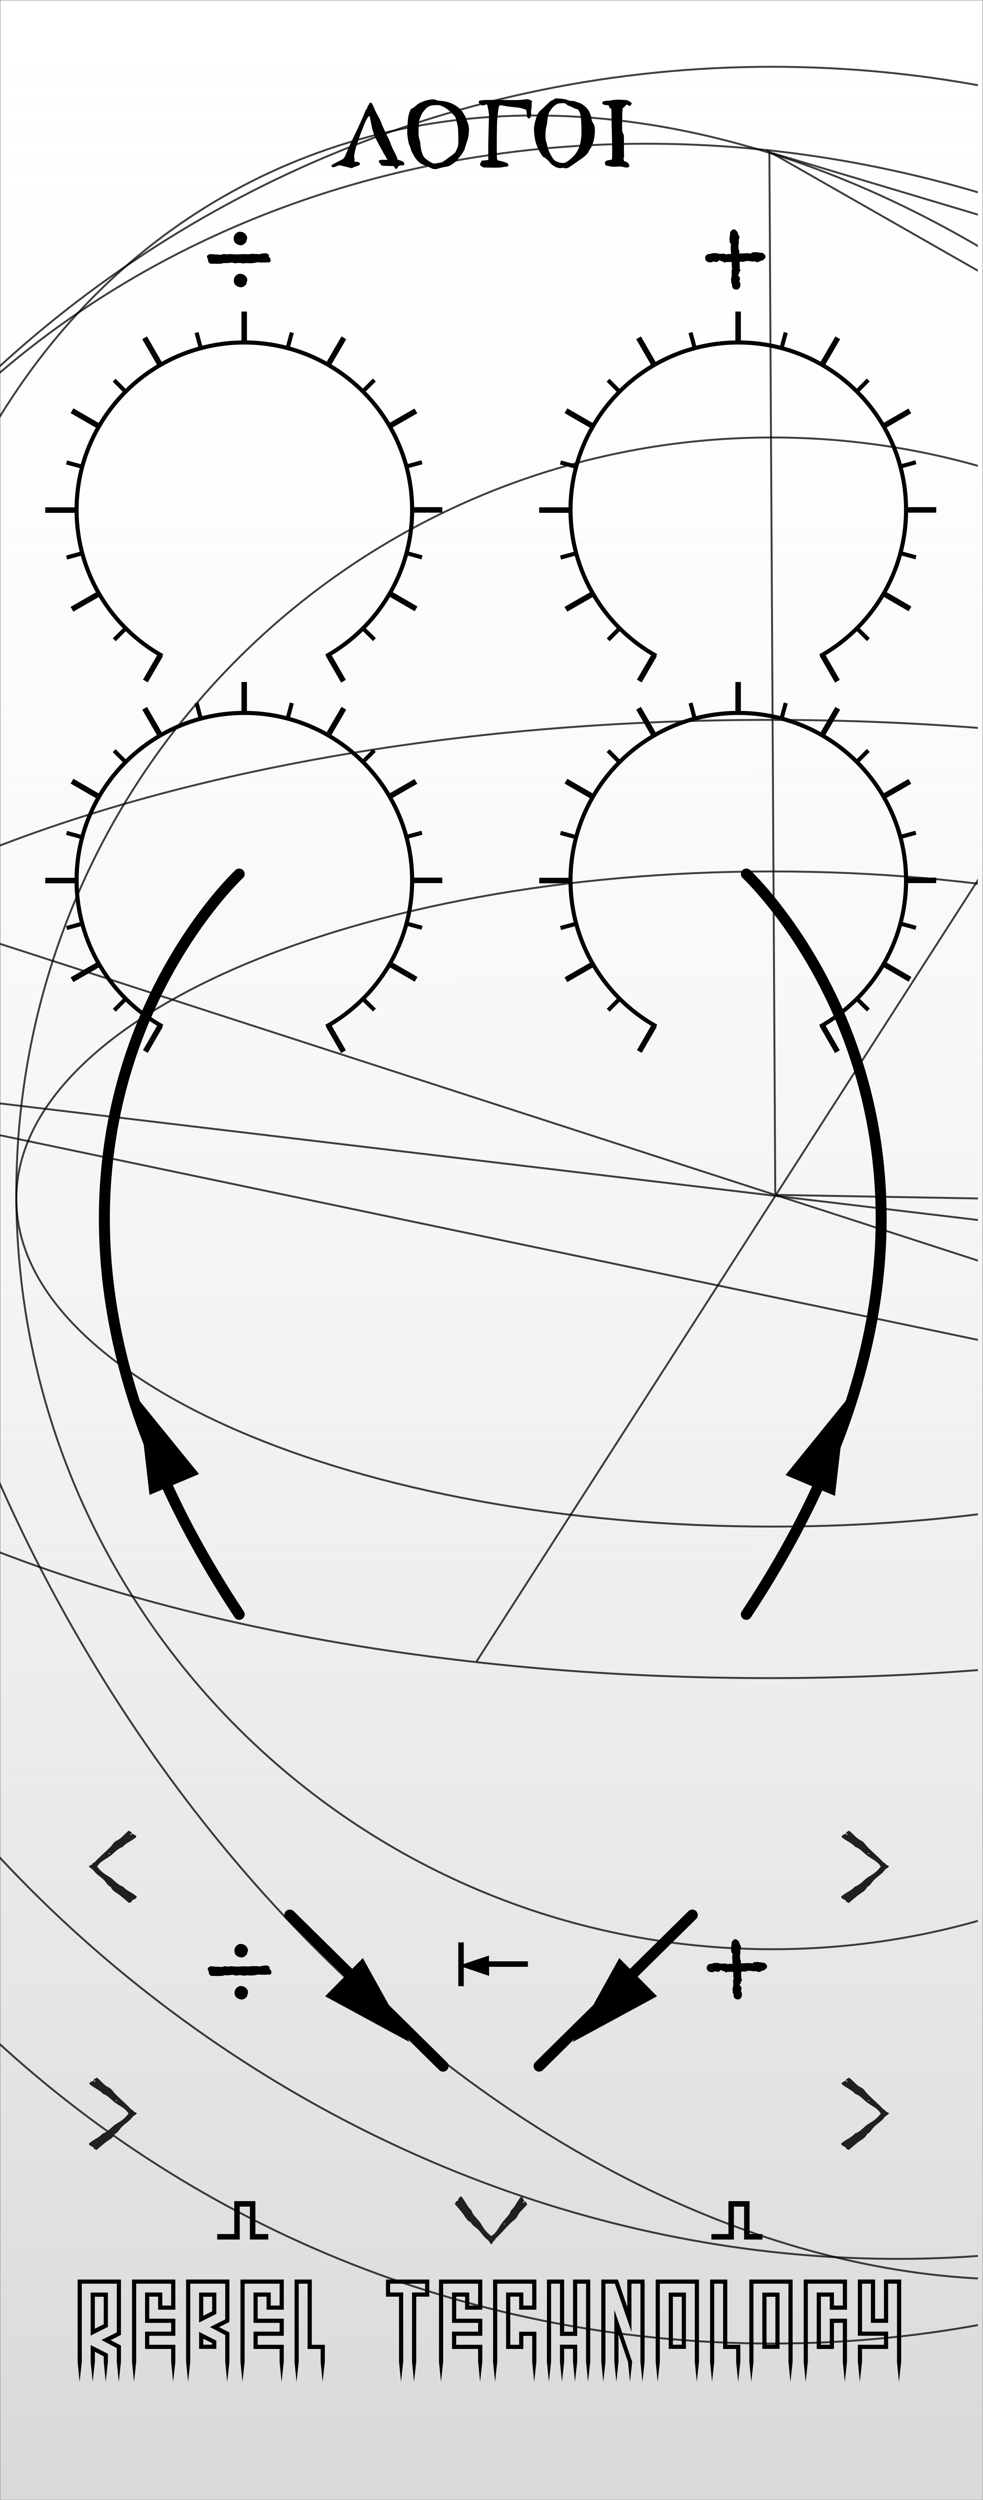<?xml version="1.0" encoding="UTF-8" standalone="no"?>
<!-- Created with Inkscape (http://www.inkscape.org/) -->

<svg
   width="50.55mm"
   height="128.55mm"
   viewBox="0 0 50.55 128.55"
   version="1.1"
   id="svg1166"
   inkscape:version="1.1.1 (c3084ef, 2021-09-22)"
   sodipodi:docname="Logoi.svg"
   xmlns:inkscape="http://www.inkscape.org/namespaces/inkscape"
   xmlns:sodipodi="http://sodipodi.sourceforge.net/DTD/sodipodi-0.dtd"
   xmlns:xlink="http://www.w3.org/1999/xlink"
   xmlns="http://www.w3.org/2000/svg"
   xmlns:svg="http://www.w3.org/2000/svg">
  <rect x="0" y="0" width="50.55" height="128.55" fill="#808080" stroke="none"/>
  <sodipodi:namedview
     id="namedview1168"
     pagecolor="#ffffff"
     bordercolor="#666666"
     borderopacity="1.0"
     inkscape:pageshadow="2"
     inkscape:pageopacity="0.0"
     inkscape:pagecheckerboard="0"
     inkscape:document-units="mm"
     showgrid="false"
     inkscape:zoom="1.0998546"
     inkscape:cx="97.740192"
     inkscape:cy="301.40348"
     inkscape:window-width="1333"
     inkscape:window-height="1081"
     inkscape:window-x="2918"
     inkscape:window-y="107"
     inkscape:window-maximized="0"
     inkscape:current-layer="layer1" />
  <defs
     id="defs1163">
    <linearGradient
       inkscape:collect="always"
       id="linearGradient5068">
      <stop
         style="stop-color:#d9d9d9;stop-opacity:1"
         offset="0"
         id="stop5064" />
      <stop
         style="stop-color:#ffffff;stop-opacity:0.102"
         offset="1"
         id="stop5066" />
    </linearGradient>
    <clipPath
       clipPathUnits="userSpaceOnUse"
       id="clipPath12741">
      <g
         transform="matrix(3.543,0,0,3.543,874.651,451.95)"
         style="fill:none;stroke:#000000;stroke-width:0.1"
         id="g12743">
        <g
           inkscape:label="#g5762"
           id="g12745">
          <rect
             id="rect12747"
             height="128.5"
             width="50.5"
             y="0"
             x="0"
             style="stroke-width:0.1" />
          <circle
             id="circle12749"
             r="1.6"
             cy="3"
             cx="7.5"
             style="stroke-width:0.1" />
          <circle
             id="circle12751"
             r="1.6"
             cy="125.5"
             cx="7.5"
             style="stroke-width:0.1" />
          <circle
             id="circle12753"
             r="1.6"
             cy="3"
             cx="43.06"
             style="stroke-width:0.1" />
          <circle
             id="circle12755"
             r="1.6"
             cy="125.5"
             cx="43.06"
             style="stroke-width:0.1" />
          <circle
             id="circle12757"
             r="4.5"
             cy="45.2"
             cx="12.55"
             style="stroke-width:0.1" />
          <circle
             id="circle12759"
             r="4.5"
             cy="45.2"
             cx="37.95"
             style="stroke-width:0.1" />
          <circle
             id="circle12761"
             r="4.5"
             cy="26.15"
             cx="12.55"
             style="stroke-width:0.1" />
          <circle
             id="circle12763"
             r="4.5"
             cy="26.15"
             cx="37.95"
             style="stroke-width:0.1" />
          <circle
             id="circle12765"
             r="1.5"
             cy="57.9"
             cx="25.25"
             style="stroke-width:0.1" />
          <circle
             id="circle12767"
             r="1.5"
             cy="70.6"
             cx="12.55"
             style="stroke-width:0.1" />
          <circle
             id="circle12769"
             r="1.5"
             cy="70.6"
             cx="37.95"
             style="stroke-width:0.1" />
          <circle
             id="circle12771"
             r="3"
             cy="70.6"
             cx="25.25"
             style="stroke-width:0.1" />
          <circle
             id="circle12773"
             r="3"
             cy="83.3"
             cx="12.55"
             style="stroke-width:0.1" />
          <circle
             id="circle12775"
             r="3"
             cy="83.3"
             cx="37.95"
             style="stroke-width:0.1" />
          <circle
             id="circle12777"
             r="3"
             cy="96"
             cx="12.55"
             style="stroke-width:0.1" />
          <circle
             id="circle12779"
             r="3"
             cy="96"
             cx="25.25"
             style="stroke-width:0.1" />
          <circle
             id="circle12781"
             r="3"
             cy="96"
             cx="37.95"
             style="stroke-width:0.1" />
          <circle
             id="circle12783"
             r="3"
             cy="108.7"
             cx="12.55"
             style="stroke-width:0.1" />
          <circle
             id="circle12785"
             r="3"
             cy="108.7"
             cx="25.25"
             style="stroke-width:0.1" />
          <circle
             id="circle12787"
             r="3"
             cy="108.7"
             cx="37.95"
             style="stroke-width:0.1" />
        </g>
      </g>
    </clipPath>
    <linearGradient
       inkscape:collect="always"
       xlink:href="#linearGradient5068"
       id="linearGradient5070"
       x1="25.234"
       y1="127.518"
       x2="25.266"
       y2="0.26"
       gradientUnits="userSpaceOnUse" />
  </defs>
  <g
     inkscape:label="Layer 1"
     inkscape:groupmode="layer"
     id="layer1">
    <g
       id="g4383"
       style="display:inline;fill:#ffffff;stroke:#ff0000;stroke-width:0.05;fill-opacity:1"
       transform="translate(0.025,0.025)">
      <rect
         id="rect4378"
         height="128.5"
         width="50.5"
         y="0"
         x="0"
         style="fill:#ffffff;fill-opacity:1;stroke:none" />
      <rect
         id="rect4385"
         height="128.5"
         width="50.5"
         y="0"
         x="0"
         style="fill:#ffffff;fill-opacity:1;stroke:none" />
    </g>
    <g
       id="g4383-8"
       style="display:inline;fill:url(#linearGradient5070);fill-opacity:1;stroke:none;stroke-width:0.05"
       transform="translate(0.025,0.025)">
      <rect
         id="rect4378-6"
         height="128.5"
         width="50.5"
         y="0"
         x="0"
         style="fill:url(#linearGradient5070);fill-opacity:1;stroke:none" />
      <rect
         id="rect4385-5"
         height="128.5"
         width="50.5"
         y="0"
         x="0"
         style="fill:url(#linearGradient5070);fill-opacity:1;stroke:none" />
    </g>
    <g
       id="g240"
       clip-path="url(#clipPath12741)"
       transform="matrix(0.282,0,0,0.282,-246.821,-127.575)"
       inkscape:export-xdpi="90"
       inkscape:export-ydpi="90"
       style="display:inline;fill:none;stroke:#000000;stroke-width:0.354;stroke-miterlimit:4;stroke-dasharray:none;stroke-opacity:0.75">
      <path
         d="m 1224.367,672.158 c 0,114.65 -93.271,207.588 -208.331,207.588 -115.062,0 -208.337,-92.938 -208.337,-207.588 0,-114.65 93.273,-207.587 208.337,-207.587 115.063,0 208.331,92.937 208.331,207.587 z"
         id="path242"
         inkscape:connector-curvature="0"
         style="fill:none;stroke:#000000;stroke-width:0.354;stroke-miterlimit:4;stroke-dasharray:none;stroke-opacity:0.75" />
      <path
         d="m 1153.896,670.01 c 0,76.123 -61.707,137.83 -137.834,137.83 -76.122,0 -137.837,-61.707 -137.837,-137.83 0,-76.13 61.714,-137.84 137.837,-137.84 76.126,0.002 137.834,61.712 137.834,137.84 z"
         id="path244"
         inkscape:connector-curvature="0"
         style="fill:none;stroke:#000000;stroke-width:0.354;stroke-miterlimit:4;stroke-dasharray:none;stroke-opacity:0.75" />
      <path
         d="m 1153.896,671.035 c 0,32.99 -61.707,59.739 -137.834,59.739 -76.122,0 -137.837,-26.749 -137.837,-59.739 0,-32.987 61.714,-59.733 137.837,-59.733 76.126,0 137.834,26.746 137.834,59.733 z"
         id="path246"
         inkscape:connector-curvature="0"
         style="fill:none;stroke:#000000;stroke-width:0.354;stroke-miterlimit:4;stroke-dasharray:none;stroke-opacity:0.75" />
      <path
         d="m 1223.342,671.031 c 0,48.251 -93.04,87.372 -207.808,87.372 -114.771,0 -207.812,-39.121 -207.812,-87.372 0,-48.25 93.041,-87.364 207.812,-87.364 114.768,0 207.808,39.114 207.808,87.364 z"
         id="path248"
         inkscape:connector-curvature="0"
         style="fill:none;stroke:#000000;stroke-width:0.354;stroke-miterlimit:4;stroke-dasharray:none;stroke-opacity:0.75" />
      <path
         d="m 1149.391,600.824 c 53.646,101.861 37.697,215.746 -35.639,254.373 -73.335,38.618 -176.271,-12.642 -229.923,-114.501 -53.648,-101.861 -37.69,-215.75 35.643,-254.376 73.336,-38.624 176.266,12.649 229.919,114.504 z"
         id="path250"
         inkscape:connector-curvature="0"
         style="fill:none;stroke:#000000;stroke-width:0.354;stroke-miterlimit:4;stroke-dasharray:none;stroke-opacity:0.75" />
      <path
         d="m 1127.623,525.263 c 91.025,69.454 114.867,191.219 53.26,271.956 -61.623,80.744 -185.353,89.893 -276.376,20.428 -91.02,-69.462 -114.863,-191.224 -53.252,-271.961 61.612,-80.743 185.349,-89.885 276.368,-20.423 z"
         id="path252"
         inkscape:connector-curvature="0"
         style="fill:none;stroke:#000000;stroke-width:0.354;stroke-miterlimit:4;stroke-dasharray:none;stroke-opacity:0.75" />
      <line
         x1="1070.578"
         y1="586.405"
         x2="962.15"
         y2="755.369"
         id="line254"
         style="fill:none;stroke:#000000;stroke-width:0.354;stroke-miterlimit:4;stroke-dasharray:none;stroke-opacity:0.75" />
      <line
         x1="852.229"
         y1="617.045"
         x2="1181.282"
         y2="723.629"
         id="line256"
         style="fill:none;stroke:#000000;stroke-width:0.354;stroke-miterlimit:4;stroke-dasharray:none;stroke-opacity:0.75" />
      <line
         x1="1181.119"
         y1="723.415"
         x2="815.891"
         y2="646.986"
         id="line258"
         style="fill:none;stroke:#000000;stroke-width:0.354;stroke-miterlimit:4;stroke-dasharray:none;stroke-opacity:0.75" />
      <line
         x1="815.737"
         y1="646.517"
         x2="1215.245"
         y2="694.13"
         id="line260"
         style="fill:none;stroke:#000000;stroke-width:0.354;stroke-miterlimit:4;stroke-dasharray:none;stroke-opacity:0.75" />
      <line
         x1="1016.627"
         y1="670.11"
         x2="1015.552"
         y2="480.18"
         id="line262"
         style="fill:none;stroke:#000000;stroke-width:0.354;stroke-miterlimit:4;stroke-dasharray:none;stroke-opacity:0.75" />
      <line
         x1="1015.052"
         y1="479.773"
         x2="1079.218"
         y2="516.386"
         id="line264"
         style="fill:none;stroke:#000000;stroke-width:0.354;stroke-miterlimit:4;stroke-dasharray:none;stroke-opacity:0.75" />
      <line
         x1="1079.218"
         y1="516.386"
         x2="1094.07"
         y2="503.655"
         id="line266"
         style="fill:none;stroke:#000000;stroke-width:0.354;stroke-miterlimit:4;stroke-dasharray:none;stroke-opacity:0.75" />
      <line
         x1="1094.07"
         y1="503.655"
         x2="1016.1"
         y2="480.315"
         id="line268"
         style="fill:none;stroke:#000000;stroke-width:0.354;stroke-miterlimit:4;stroke-dasharray:none;stroke-opacity:0.75" />
      <line
         x1="1094.07"
         y1="503.655"
         x2="1158.259"
         y2="553.522"
         id="line270"
         style="fill:none;stroke:#000000;stroke-width:0.354;stroke-miterlimit:4;stroke-dasharray:none;stroke-opacity:0.75" />
      <line
         x1="1158.259"
         y1="553.522"
         x2="1133.326"
         y2="574.208"
         id="line272"
         style="fill:none;stroke:#000000;stroke-width:0.354;stroke-miterlimit:4;stroke-dasharray:none;stroke-opacity:0.75" />
      <line
         x1="1133.326"
         y1="574.208"
         x2="1079.218"
         y2="516.386"
         id="line274"
         style="fill:none;stroke:#000000;stroke-width:0.354;stroke-miterlimit:4;stroke-dasharray:none;stroke-opacity:0.75" />
      <line
         x1="1133.326"
         y1="574.208"
         x2="1168.869"
         y2="647.411"
         id="line276"
         style="fill:none;stroke:#000000;stroke-width:0.354;stroke-miterlimit:4;stroke-dasharray:none;stroke-opacity:0.75" />
      <line
         x1="1168.869"
         y1="647.411"
         x2="1200.938"
         y2="621.546"
         id="line278"
         style="fill:none;stroke:#000000;stroke-width:0.354;stroke-miterlimit:4;stroke-dasharray:none;stroke-opacity:0.75" />
      <line
         x1="1200.791"
         y1="620.962"
         x2="1158.259"
         y2="553.522"
         id="line280"
         style="fill:none;stroke:#000000;stroke-width:0.354;stroke-miterlimit:4;stroke-dasharray:none;stroke-opacity:0.75" />
      <line
         x1="1016.807"
         y1="670.29"
         x2="1193.269"
         y2="673.4"
         id="line282"
         style="fill:none;stroke:#000000;stroke-width:0.354;stroke-miterlimit:4;stroke-dasharray:none;stroke-opacity:0.75" />
      <line
         x1="1193.269"
         y1="673.4"
         x2="1215.179"
         y2="695.049"
         id="line284"
         style="fill:none;stroke:#000000;stroke-width:0.354;stroke-miterlimit:4;stroke-dasharray:none;stroke-opacity:0.75" />
      <line
         x1="1201.065"
         y1="621.662"
         x2="1202.706"
         y2="692.516"
         id="line286"
         style="fill:none;stroke:#000000;stroke-width:0.354;stroke-miterlimit:4;stroke-dasharray:none;stroke-opacity:0.75" />
      <line
         x1="1202.706"
         y1="692.516"
         x2="1169.567"
         y2="719.802"
         id="line288"
         style="fill:none;stroke:#000000;stroke-width:0.354;stroke-miterlimit:4;stroke-dasharray:none;stroke-opacity:0.75" />
      <line
         x1="1169.401"
         y1="719.966"
         x2="1168.869"
         y2="647.411"
         id="line290"
         style="fill:none;stroke:#000000;stroke-width:0.354;stroke-miterlimit:4;stroke-dasharray:none;stroke-opacity:0.75" />
      <line
         x1="1168.869"
         y1="647.411"
         x2="1181.447"
         y2="723.36"
         id="line292"
         style="fill:none;stroke:#000000;stroke-width:0.354;stroke-miterlimit:4;stroke-dasharray:none;stroke-opacity:0.75" />
      <line
         x1="1181.604"
         y1="723.266"
         x2="1202.938"
         y2="692.579"
         id="line294"
         style="fill:none;stroke:#000000;stroke-width:0.354;stroke-miterlimit:4;stroke-dasharray:none;stroke-opacity:0.75" />
      <line
         x1="1193.269"
         y1="673.4"
         x2="1181.604"
         y2="723.266"
         id="line296"
         style="fill:none;stroke:#000000;stroke-width:0.354;stroke-miterlimit:4;stroke-dasharray:none;stroke-opacity:0.75" />
    </g>
    <g
       id="g10555"
       transform="matrix(0.282,0,0,0.282,-79.537,-138.041)"
       style="display:inline">
      <path
         inkscape:export-ydpi="90"
         inkscape:export-xdpi="90"
         inkscape:export-filename="/Users/mars/devel/RebelTechnology/ClockDelay/drawings/g240.png"
         inkscape:connector-curvature="0"
         id="path328"
         d="m 296.962,920.205 -0.398,3.653 -0.361,-3.653 v -15.019 h 7.899 v 10.105 l -1.886,0.951 1.886,0.979 v 2.976 l -0.399,3.661 -0.36,-3.653 v -2.514 l -2.799,-1.474 2.799,-1.395 v -8.877 h -6.378 z m 4.76,-12.638 v 6.255 l -3.142,1.588 v -7.843 z m -2.779,16.292 -0.361,-3.64 v -3.089 l 3.142,1.603 v 1.469 l -0.399,3.657 -0.361,-3.653 v -1.01 l -1.616,-0.836 v 1.846 z m 2.016,-15.531 h -1.616 v 5.829 l 1.616,-0.814 z" />
      <path
         inkscape:export-ydpi="90"
         inkscape:export-xdpi="90"
         inkscape:export-filename="/Users/mars/devel/RebelTechnology/ClockDelay/drawings/g240.png"
         inkscape:connector-curvature="0"
         id="path330"
         d="m 314.019,920.205 -0.399,3.653 -0.361,-3.653 v -2.359 h -4.759 v -3.159 h 4.759 v -1.599 h -4.759 v -5.54 h 3.142 v 2.38 h 1.617 v -3.979 h -6.377 v 14.257 l -0.398,3.653 -0.361,-3.653 v -15.019 h 7.899 v 5.501 h -3.143 v -2.379 h -1.616 v 4.018 h 4.759 v 3.12 h -4.759 v 1.637 h 4.759 z" />
      <path
         inkscape:export-ydpi="90"
         inkscape:export-xdpi="90"
         inkscape:export-filename="/Users/mars/devel/RebelTechnology/ClockDelay/drawings/g240.png"
         inkscape:connector-curvature="0"
         id="path332"
         d="m 323.877,920.201 -0.399,3.657 -0.36,-3.651 v -4.89 l -2.789,-1.465 2.789,-1.396 v -6.51 h -6.377 v 14.257 l -0.398,3.653 -0.362,-3.653 v -15.019 h 7.899 v 7.737 l -1.877,0.948 1.877,0.975 z m -2.38,-12.634 v 3.875 l -3.142,1.589 v -5.464 z m 0,8.764 v 1.495 h -3.142 v -3.085 z m -0.762,-8.003 h -1.617 v 3.465 l 1.617,-0.816 z m 0,8.472 -1.617,-0.818 v 1.086 h 1.617 z" />
      <path
         inkscape:export-ydpi="90"
         inkscape:export-xdpi="90"
         inkscape:export-filename="/Users/mars/devel/RebelTechnology/ClockDelay/drawings/g240.png"
         inkscape:connector-curvature="0"
         id="path334"
         d="m 333.793,920.205 -0.399,3.653 -0.36,-3.653 v -2.359 h -4.76 v -3.159 h 4.76 v -1.599 h -4.76 v -5.54 h 3.142 v 2.38 h 1.618 v -3.979 h -6.377 v 14.257 l -0.399,3.653 -0.361,-3.653 v -15.019 h 7.899 v 5.501 h -3.143 v -2.379 h -1.616 v 4.018 h 4.759 v 3.12 h -4.759 v 1.637 h 4.759 z" />
      <path
         inkscape:export-ydpi="90"
         inkscape:export-xdpi="90"
         inkscape:export-filename="/Users/mars/devel/RebelTechnology/ClockDelay/drawings/g240.png"
         inkscape:connector-curvature="0"
         id="path336"
         d="m 341.274,920.205 -0.399,3.653 -0.36,-3.653 v -2.359 h -2.379 v -11.896 h -1.618 v 14.257 l -0.398,3.653 -0.362,-3.653 v -15.019 h 3.143 v 11.896 h 2.38 v 3.123 h -0.007 v 0 z" />
      <path
         inkscape:export-ydpi="90"
         inkscape:export-xdpi="90"
         inkscape:export-filename="/Users/mars/devel/RebelTechnology/ClockDelay/drawings/g240.png"
         inkscape:connector-curvature="0"
         id="path338"
         d="m 357.946,920.205 -0.4,3.653 -0.36,-3.653 v -12.658 h 2.38 v -1.599 h -6.377 v 1.599 h 2.379 v 12.658 l -0.397,3.653 -0.361,-3.653 v -11.896 h -2.38 v -3.122 h 7.899 v 3.122 h -2.38 z" />
      <path
         inkscape:export-ydpi="90"
         inkscape:export-xdpi="90"
         inkscape:export-filename="/Users/mars/devel/RebelTechnology/ClockDelay/drawings/g240.png"
         inkscape:connector-curvature="0"
         id="path340"
         d="m 369.995,920.205 -0.399,3.653 -0.36,-3.653 v -2.359 h -4.76 v -3.159 h 4.76 v -1.599 h -4.76 v -5.54 h 3.142 v 2.38 h 1.618 v -3.979 h -6.378 v 14.257 l -0.398,3.653 -0.361,-3.653 v -15.019 h 7.899 v 5.501 h -3.143 v -2.379 h -1.617 v 4.018 h 4.76 v 3.12 h -4.76 v 1.637 h 4.76 z" />
      <path
         inkscape:export-ydpi="90"
         inkscape:export-xdpi="90"
         inkscape:export-filename="/Users/mars/devel/RebelTechnology/ClockDelay/drawings/g240.png"
         inkscape:connector-curvature="0"
         id="path342"
         d="m 379.856,920.205 -0.399,3.653 -0.36,-3.653 v -4.737 h -1.618 v 2.378 h -3.142 v -10.298 h 3.142 v 2.38 h 1.618 v -3.979 h -6.377 v 14.257 l -0.398,3.653 -0.362,-3.653 v -15.019 h 7.9 v 5.501 h -3.144 v -2.379 h -1.616 v 8.772 h 1.616 v -2.379 h 3.144 z" />
      <path
         inkscape:export-ydpi="90"
         inkscape:export-xdpi="90"
         inkscape:export-filename="/Users/mars/devel/RebelTechnology/ClockDelay/drawings/g240.png"
         inkscape:connector-curvature="0"
         id="path344"
         d="m 389.677,920.205 -0.4,3.653 -0.36,-3.653 v -14.257 h -1.618 v 9.52 h -3.141 v -9.52 h -1.618 v 14.257 l -0.398,3.653 -0.361,-3.653 v -15.019 h 3.142 v 9.518 h 1.618 v -9.518 h 3.142 v 15.019 z m -2.381,0 -0.399,3.653 -0.359,-3.653 v -2.379 h -1.618 v 2.379 l -0.398,3.653 -0.361,-3.653 v -3.14 h 3.142 v 3.14 z" />
      <path
         inkscape:export-ydpi="90"
         inkscape:export-xdpi="90"
         inkscape:export-filename="/Users/mars/devel/RebelTechnology/ClockDelay/drawings/g240.png"
         inkscape:connector-curvature="0"
         id="path346"
         d="m 399.594,920.205 -0.399,3.653 -0.361,-3.653 v -14.257 h -1.639 v 8.762 l -3.018,-8.762 h -1.723 v 14.257 l -0.398,3.653 -0.362,-3.653 v -15.019 h 3.027 l 1.714,5.007 v -5.007 h 3.159 z m -2.266,-0.01 -0.402,3.663 -0.364,-3.653 -1.728,-5.007 v 5.007 l -0.398,3.653 -0.361,-3.653 v -9.477 z" />
      <path
         inkscape:export-ydpi="90"
         inkscape:export-xdpi="90"
         inkscape:export-filename="/Users/mars/devel/RebelTechnology/ClockDelay/drawings/g240.png"
         inkscape:connector-curvature="0"
         id="path348"
         d="m 409.51,920.205 -0.399,3.653 -0.361,-3.653 v -14.257 h -6.377 v 14.257 l -0.398,3.653 -0.361,-3.653 v -15.019 h 7.899 z m -2.381,-12.638 v 10.26 h -3.141 v -10.26 z m -0.761,0.761 h -1.618 v 8.737 h 1.618 z" />
      <path
         inkscape:export-ydpi="90"
         inkscape:export-xdpi="90"
         inkscape:export-filename="/Users/mars/devel/RebelTechnology/ClockDelay/drawings/g240.png"
         inkscape:connector-curvature="0"
         id="path350"
         d="m 417.048,920.205 -0.4,3.653 -0.36,-3.653 v -2.359 h -2.38 v -11.896 h -1.618 v 14.257 l -0.397,3.653 -0.361,-3.653 v -15.019 h 3.141 v 11.896 h 2.381 v 3.123 h -0.006 v 0 z" />
      <path
         inkscape:export-ydpi="90"
         inkscape:export-xdpi="90"
         inkscape:export-filename="/Users/mars/devel/RebelTechnology/ClockDelay/drawings/g240.png"
         inkscape:connector-curvature="0"
         id="path352"
         d="m 426.583,920.205 -0.399,3.653 -0.36,-3.653 v -14.257 h -6.377 v 14.257 l -0.399,3.653 -0.361,-3.653 v -15.019 h 7.899 z m -2.38,-12.638 v 10.26 h -3.142 v -10.26 z m -0.76,0.761 h -1.616 v 8.737 h 1.616 z" />
      <path
         inkscape:export-ydpi="90"
         inkscape:export-xdpi="90"
         inkscape:export-filename="/Users/mars/devel/RebelTechnology/ClockDelay/drawings/g240.png"
         inkscape:connector-curvature="0"
         id="path354"
         d="m 436.499,920.205 -0.399,3.653 -0.36,-3.653 v -7.117 h -1.618 v 4.758 h -3.142 v -10.297 h 3.142 v 2.379 h 1.618 v -3.979 h -6.377 v 14.257 l -0.399,3.653 -0.361,-3.653 v -15.019 h 7.899 v 5.501 h -3.143 v -2.379 h -1.616 v 8.772 h 1.616 v -4.757 h 3.143 z" />
      <path
         inkscape:export-ydpi="90"
         inkscape:export-xdpi="90"
         inkscape:export-filename="/Users/mars/devel/RebelTechnology/ClockDelay/drawings/g240.png"
         inkscape:connector-curvature="0"
         id="path356"
         d="m 446.378,920.205 -0.399,3.653 -0.36,-3.653 v -14.257 h -1.618 v 7.139 h -3.142 v -7.139 h -1.617 v 8.736 h 4.759 v 3.159 h -4.759 v 2.359 l -0.398,3.653 -0.362,-3.653 v -3.122 h 4.76 v -1.637 h -4.76 v -10.26 h 3.143 v 7.14 h 1.616 v -7.14 h 3.144 v 15.02 h -0.007 v 0 z" />
    </g>
    <path
       d="m 12.3,44.946 c 0,0 -15.599,14.485 0,38.071"
       id="path372"
       inkscape:connector-curvature="0"
       style="display:inline;fill:none;stroke:#000000;stroke-width:0.564;stroke-linecap:round"
       inkscape:export-filename="/Users/mars/devel/RebelTechnology/ClockDelay/drawings/g240.png"
       inkscape:export-xdpi="90"
       inkscape:export-ydpi="90" />
    <path
       d="m 38.38,44.946 c 0,0 15.599,14.485 0,38.071"
       id="path374"
       inkscape:connector-curvature="0"
       style="display:inline;fill:none;stroke:#000000;stroke-width:0.564;stroke-linecap:round"
       inkscape:export-filename="/Users/mars/devel/RebelTechnology/ClockDelay/drawings/g240.png"
       inkscape:export-xdpi="90"
       inkscape:export-ydpi="90" />
    <path
       d="M 12.521,70.396"
       id="path376"
       inkscape:connector-curvature="0"
       style="display:inline;fill:none;stroke:#000000;stroke-width:0.564;stroke-linecap:round"
       inkscape:export-filename="/Users/mars/devel/RebelTechnology/ClockDelay/drawings/g240.png"
       inkscape:export-xdpi="90"
       inkscape:export-ydpi="90" />
    <polyline
       points="899.681,642.148 890.434,656.964 899.845,659.61 "
       id="polyline398"
       transform="matrix(0.221,-0.176,0.176,0.221,-304.723,88.402)"
       inkscape:export-filename="/Users/mars/devel/RebelTechnology/ClockDelay/drawings/g240.png"
       inkscape:export-xdpi="90"
       inkscape:export-ydpi="90"
       style="display:inline" />
    <path
       d="M 30.189,99.09"
       id="path418"
       inkscape:connector-curvature="0"
       inkscape:export-filename="/Users/mars/devel/RebelTechnology/ClockDelay/drawings/g240.png"
       inkscape:export-xdpi="90"
       inkscape:export-ydpi="90"
       style="display:inline;stroke-width:0.282" />
    <g
       id="g1232"
       transform="matrix(0.282,0,0,0.282,-221.494,-129.24)"
       style="display:inline;fill:#000000;fill-opacity:1;stroke:#000000;stroke-width:0.6;stroke-miterlimit:4;stroke-dasharray:none;stroke-opacity:1"
       inkscape:export-filename="/Users/mars/devel/RebelTechnology/ClockDelay/drawings/g240.png"
       inkscape:export-xdpi="90"
       inkscape:export-ydpi="90">
      <path
         d="m 924.434,504.724 c 0.101,0.096 0.19,0.181 0.273,0.255 0.055,0.099 0.033,0.196 -0.061,0.294 -0.095,0.097 -0.191,0.173 -0.29,0.229 -0.071,0.037 -0.155,0.064 -0.252,0.08 -0.098,0.019 -0.18,0.03 -0.248,0.04 -0.017,0.036 -0.038,0.065 -0.062,0.09 -0.025,0.021 -0.052,0.042 -0.08,0.057 -0.093,0.051 -0.229,0.036 -0.41,-0.044 -0.182,-0.079 -0.372,-0.092 -0.571,-0.037 -0.21,-0.032 -0.365,-0.054 -0.462,-0.062 -0.315,-0.039 -0.497,-0.054 -0.545,-0.04 -0.049,0.014 -0.103,0.017 -0.16,0.012 -0.059,-0.005 -0.103,-0.006 -0.133,-0.003 -0.031,0.003 -0.103,0.026 -0.215,0.075 -0.11,0.048 -0.183,0.072 -0.21,0.078 -0.028,0.009 -0.082,-10e-4 -0.157,-0.021 -0.077,-0.022 -0.118,-0.031 -0.125,-0.027 -0.429,0.061 -0.659,0.09 -0.696,0.091 -0.126,0.007 -0.22,-0.018 -0.283,-0.062 l -0.1,0.095 c -0.031,-0.057 -0.094,-0.086 -0.188,-0.09 -0.291,0.021 -0.555,0.032 -0.792,0.033 -0.237,0.002 -0.462,0.005 -0.674,0.011 -0.212,0.006 -0.343,0.021 -0.393,0.049 -0.031,-0.057 -0.125,-0.097 -0.285,-0.12 -0.159,-0.021 -0.265,-0.057 -0.315,-0.102 -0.208,-0.18 -0.404,-0.22 -0.587,-0.119 -0.017,0.035 -0.029,0.062 -0.04,0.076 -0.052,0.073 -0.112,0.13 -0.183,0.168 -0.12,0.066 -0.252,0.06 -0.396,-0.018 -0.144,-0.078 -0.311,-0.065 -0.5,0.037 l -0.052,0.028 c -0.114,0.062 -0.269,0.077 -0.464,0.047 -0.194,-0.03 -0.331,-0.117 -0.407,-0.259 -0.047,-0.085 -0.053,-0.193 -0.021,-0.325 0.033,-0.133 0.099,-0.226 0.197,-0.277 0.07,-0.038 0.17,-0.059 0.3,-0.056 0.13,0.002 0.203,0.003 0.222,0.003 0.084,-0.046 0.169,-0.092 0.254,-0.139 0.062,0.013 0.175,0.011 0.341,-0.006 0.092,-0.017 0.188,-0.025 0.283,-0.032 0.029,0.003 0.111,0.023 0.248,0.064 0.138,0.04 0.256,0.062 0.361,0.068 0.256,0.018 0.444,0.021 0.565,0.007 0.058,-0.012 0.125,-0.021 0.207,-0.021 0.08,-0.004 0.186,0.02 0.312,0.069 0.128,0.049 0.206,0.073 0.234,0.075 0.104,0.01 0.175,-10e-4 0.212,-0.024 0.037,-0.024 0.073,-0.046 0.107,-0.065 0.098,-0.007 0.168,-0.001 0.216,0.021 0.048,0.02 0.096,0.029 0.142,0.031 0.048,0.004 0.076,-0.008 0.089,-0.026 0.012,-0.021 0.025,-0.03 0.045,-0.031 0.123,0.025 0.236,0.026 0.345,0.004 0.092,-0.032 0.189,-0.062 0.293,-0.091 l 1.251,0.004 1.033,-0.041 c 0.059,-0.014 0.216,-0.004 0.478,0.028 0.26,0.032 0.429,0.025 0.506,-0.018 0.034,-0.037 0.066,-0.066 0.1,-0.095 0.031,-0.026 0.051,-0.05 0.058,-0.072 l 0.481,-0.05 0.715,0.094 z"
         id="path1234"
         inkscape:connector-curvature="0"
         style="fill:#000000;fill-opacity:1;stroke:#000000;stroke-width:0.6;stroke-miterlimit:4;stroke-dasharray:none;stroke-opacity:1" />
      <path
         d="m 918.891,500.73 c 0.095,-0.103 0.179,-0.194 0.25,-0.278 0.099,-0.056 0.195,-0.036 0.295,0.058 0.099,0.093 0.176,0.188 0.231,0.287 0.039,0.068 0.068,0.151 0.086,0.25 0.02,0.097 0.032,0.179 0.043,0.245 0.037,0.018 0.066,0.036 0.089,0.062 0.022,0.024 0.043,0.051 0.059,0.078 0.053,0.092 0.04,0.229 -0.036,0.411 -0.077,0.183 -0.086,0.373 -0.027,0.571 -0.029,0.212 -0.049,0.365 -0.058,0.465 -0.033,0.313 -0.043,0.498 -0.03,0.546 0.015,0.048 0.019,0.102 0.015,0.157 -0.004,0.061 -0.004,0.104 -10e-4,0.135 0.003,0.028 0.03,0.102 0.079,0.213 0.049,0.108 0.078,0.181 0.084,0.209 0.007,0.029 0,0.082 -0.021,0.158 -0.021,0.075 -0.03,0.117 -0.025,0.126 0.065,0.427 0.1,0.655 0.103,0.692 0.007,0.126 -0.015,0.223 -0.062,0.284 l 0.097,0.098 c -0.057,0.032 -0.085,0.097 -0.087,0.188 0.024,0.291 0.041,0.554 0.047,0.791 0.005,0.237 0.012,0.462 0.021,0.673 0.01,0.212 0.028,0.343 0.056,0.392 -0.057,0.032 -0.095,0.129 -0.114,0.286 -0.021,0.16 -0.054,0.268 -0.097,0.318 -0.178,0.21 -0.214,0.407 -0.109,0.589 0.036,0.016 0.062,0.028 0.077,0.039 0.073,0.05 0.132,0.11 0.171,0.179 0.067,0.12 0.062,0.252 -0.013,0.396 -0.075,0.144 -0.061,0.311 0.048,0.5 l 0.028,0.052 c 0.063,0.112 0.081,0.266 0.054,0.462 -0.027,0.195 -0.111,0.333 -0.25,0.412 -0.084,0.047 -0.192,0.056 -0.325,0.025 -0.134,-0.032 -0.228,-0.098 -0.283,-0.194 -0.04,-0.069 -0.058,-0.169 -0.058,-0.298 0,-0.13 0,-0.204 0,-0.222 -0.049,-0.085 -0.097,-0.171 -0.145,-0.254 0.012,-0.062 0.008,-0.175 -0.012,-0.34 -0.017,-0.092 -0.028,-0.187 -0.037,-0.281 0.002,-0.029 0.021,-0.112 0.061,-0.249 0.038,-0.14 0.06,-0.26 0.063,-0.362 0.012,-0.256 0.012,-0.445 -10e-4,-0.567 -0.014,-0.056 -0.022,-0.124 -0.025,-0.205 -0.006,-0.081 0.017,-0.186 0.063,-0.312 0.047,-0.128 0.071,-0.207 0.073,-0.235 0.006,-0.104 -0.004,-0.175 -0.029,-0.211 -0.024,-0.037 -0.047,-0.073 -0.067,-0.105 -0.009,-0.1 -0.004,-0.169 0.017,-0.219 0.021,-0.048 0.029,-0.096 0.031,-0.143 0.002,-0.047 -0.009,-0.075 -0.028,-0.087 -0.021,-0.012 -0.031,-0.025 -0.032,-0.045 0.022,-0.123 0.021,-0.238 -10e-4,-0.347 -0.034,-0.092 -0.064,-0.188 -0.097,-0.292 l -0.018,-1.251 -0.058,-1.031 c -0.016,-0.06 -0.009,-0.218 0.021,-0.479 0.027,-0.26 0.021,-0.428 -0.022,-0.506 -0.038,-0.033 -0.069,-0.064 -0.098,-0.098 -0.025,-0.03 -0.052,-0.049 -0.072,-0.057 l -0.059,-0.479 0.082,-0.717 z"
         id="path1236"
         inkscape:connector-curvature="0"
         style="fill:#000000;fill-opacity:1;stroke:#000000;stroke-width:0.6;stroke-miterlimit:4;stroke-dasharray:none;stroke-opacity:1" />
    </g>
    <g
       id="g1238"
       transform="matrix(0.282,0,0,0.282,-272.269,-129.24)"
       style="display:inline;fill:#000000;fill-opacity:1;stroke:#000000;stroke-width:0.6;stroke-miterlimit:4;stroke-dasharray:none;stroke-opacity:1"
       inkscape:export-filename="/Users/mars/devel/RebelTechnology/ClockDelay/drawings/g240.png"
       inkscape:export-xdpi="90"
       inkscape:export-ydpi="90">
      <path
         d="m 1014.22,505.804 c -0.088,0.043 -0.213,0.066 -0.371,0.073 -0.146,-0.009 -0.287,-0.013 -0.422,-0.014 -0.141,0.019 -0.291,0.019 -0.451,0.002 -0.159,-0.015 -0.301,-0.024 -0.422,-0.03 -0.12,-0.008 -0.272,0.011 -0.461,0.051 -0.188,0.039 -0.292,0.062 -0.314,0.068 -0.22,0.032 -0.416,0.048 -0.59,0.046 -0.176,-0.005 -0.354,-0.007 -0.543,-0.01 -0.046,-0.096 -0.092,-0.137 -0.139,-0.124 -0.095,0.056 -0.19,0.098 -0.293,0.126 -0.093,0.028 -0.193,0.043 -0.304,0.049 -0.107,0.004 -0.245,-0.019 -0.411,-0.061 -0.125,-0.021 -0.271,-0.033 -0.436,-0.034 -0.166,-0.001 -0.396,0.022 -0.696,0.07 -0.066,0.003 -0.146,-0.021 -0.242,-0.066 -0.096,-0.048 -0.167,-0.066 -0.216,-0.062 -0.13,-0.012 -0.328,0.001 -0.592,0.039 -0.264,0.037 -0.426,0.056 -0.483,0.057 -0.197,-0.008 -0.391,-0.018 -0.579,-0.028 -0.019,-0.003 -0.079,0.017 -0.182,0.057 -0.104,0.039 -0.17,0.059 -0.204,0.061 -0.399,0.021 -0.624,0.029 -0.67,0.031 -0.046,10e-4 -0.177,-0.004 -0.393,-0.016 -0.278,0 -0.562,0 -0.85,0.003 -0.1,-0.021 -0.183,-0.143 -0.248,-0.357 0.01,-0.035 0.012,-0.073 0.018,-0.113 0,-0.039 0,-0.086 -0.018,-0.141 -0.035,-0.116 -0.076,-0.195 -0.122,-0.236 -0.046,-0.041 -0.064,-0.074 -0.058,-0.104 0.041,-0.004 0.079,-0.037 0.11,-0.097 0.032,-0.062 0.073,-0.097 0.122,-0.103 0.099,-0.013 0.218,-0.01 0.358,0.006 0.411,0.045 0.666,0.066 0.769,0.062 0.101,-0.005 0.207,-0.003 0.319,0.005 0.358,0.036 0.557,0.052 0.594,0.049 0.037,-0.003 0.096,-0.016 0.173,-0.04 0.125,-0.038 0.215,-0.062 0.269,-0.081 0.022,-0.007 0.048,-0.014 0.07,-0.021 0.034,0.006 0.069,0.007 0.104,0.005 0.032,-0.002 0.151,0.011 0.354,0.039 0.125,0.02 0.214,0.025 0.268,0.021 0.055,-0.004 0.102,-0.013 0.14,-0.022 0.108,-0.033 0.177,-0.048 0.202,-0.048 l 0.896,0.061 0.602,0.009 c 0.117,-10e-4 0.206,-0.007 0.263,-0.016 0.243,-0.006 0.409,-0.02 0.498,-0.036 0.115,-0.009 0.236,-0.01 0.362,-0.001 0.126,0.009 0.244,0.017 0.356,0.025 l 0.646,-0.007 c 0.118,-0.025 0.238,-0.051 0.359,-0.068 0.111,0.008 0.255,0.016 0.427,0.021 0.021,0.003 0.209,0.005 0.574,0.005 0.094,0.031 0.188,0.062 0.283,0.095 0.018,0.003 0.07,-0.015 0.161,-0.05 0.093,-0.036 0.154,-0.056 0.188,-0.058 0.096,-0.021 0.187,-0.039 0.271,-0.056 0.084,-0.019 0.198,-0.031 0.345,-0.041 0.146,-0.01 0.254,-0.017 0.326,-0.018 0.071,0 0.163,0.033 0.276,0.103 0.01,0.015 0.01,0.055 0,0.119 0,0.062 0.015,0.146 0.043,0.248 0.021,0.062 0.047,0.106 0.082,0.14 0.037,0.031 0.08,0.064 0.136,0.1 0.028,0.102 0.053,0.18 0.067,0.232 0.021,0.07 0.01,0.112 -0.037,0.126 -0.048,0.022 -0.147,0.005 -0.288,-0.045 z"
         id="path1240"
         inkscape:connector-curvature="0"
         style="fill:#000000;fill-opacity:1;stroke:#000000;stroke-width:0.6;stroke-miterlimit:4;stroke-dasharray:none;stroke-opacity:1" />
      <path
         d="m 1009.659,510.34 c -0.087,0.031 -0.149,0.05 -0.189,0.05 -0.065,0 -0.117,-0.004 -0.149,-0.01 -0.101,-0.027 -0.186,-0.051 -0.255,-0.066 -0.07,-0.016 -0.134,-0.041 -0.19,-0.074 -0.057,-0.034 -0.118,-0.084 -0.185,-0.149 -0.01,-0.009 -0.032,-0.021 -0.075,-0.04 -0.043,-0.021 -0.064,-0.059 -0.064,-0.11 -0.086,-0.161 -0.131,-0.325 -0.131,-0.493 0,-0.04 0.01,-0.094 0.021,-0.16 0.033,-0.188 0.117,-0.353 0.25,-0.493 0.021,0.009 0.043,0.014 0.065,0.017 0.022,0.004 0.042,-0.035 0.055,-0.115 0.105,-0.087 0.221,-0.145 0.341,-0.171 0.054,0 0.095,0 0.121,0 0.116,0 0.241,0.021 0.378,0.06 0.021,-0.006 0.048,0.01 0.081,0.041 0.055,0.021 0.097,0.039 0.128,0.062 0.03,0.021 0.079,0.06 0.147,0.12 0.088,0.1 0.135,0.151 0.144,0.16 0.032,0.06 0.054,0.1 0.062,0.117 -0.021,0.021 -0.03,0.041 -0.03,0.062 0,0.02 0.018,0.029 0.052,0.029 0.032,0.021 0.05,0.051 0.05,0.091 0,0.054 0,0.087 0,0.101 0,0.061 -0.013,0.117 -0.035,0.174 -0.022,0.059 -0.049,0.119 -0.073,0.188 -0.01,0.053 -0.017,0.104 -0.024,0.16 -0.011,0.053 -0.028,0.1 -0.056,0.14 l -0.102,0.07 c -0.106,0.087 -0.217,0.17 -0.337,0.239 z"
         id="path1242"
         inkscape:connector-curvature="0"
         style="fill:#000000;fill-opacity:1;stroke:#000000;stroke-width:0.6;stroke-miterlimit:4;stroke-dasharray:none;stroke-opacity:1" />
      <path
         d="m 1009.635,502.673 c -0.087,0.031 -0.149,0.05 -0.189,0.05 -0.066,0 -0.117,-0.003 -0.15,-0.01 -0.1,-0.027 -0.185,-0.051 -0.255,-0.065 -0.069,-0.017 -0.134,-0.042 -0.189,-0.076 -0.058,-0.033 -0.117,-0.083 -0.186,-0.148 -0.01,-0.009 -0.031,-0.021 -0.074,-0.041 -0.044,-0.021 -0.064,-0.059 -0.064,-0.11 -0.087,-0.161 -0.131,-0.325 -0.131,-0.493 0,-0.041 0.01,-0.094 0.021,-0.161 0.033,-0.188 0.116,-0.352 0.25,-0.493 0.021,0.009 0.042,0.014 0.065,0.017 0.022,0.003 0.042,-0.035 0.055,-0.115 0.106,-0.087 0.221,-0.145 0.34,-0.171 0.055,0 0.096,0 0.122,0 0.115,0 0.241,0.02 0.377,0.06 0.021,-0.006 0.049,0.009 0.081,0.04 0.056,0.021 0.099,0.04 0.128,0.062 0.03,0.02 0.079,0.06 0.147,0.12 0.088,0.1 0.136,0.151 0.143,0.16 0.034,0.06 0.056,0.1 0.062,0.118 -0.021,0.021 -0.03,0.04 -0.03,0.062 0,0.02 0.018,0.03 0.051,0.03 0.033,0.02 0.051,0.05 0.051,0.09 0,0.053 0,0.086 0,0.1 0,0.062 -0.013,0.118 -0.035,0.175 -0.022,0.059 -0.048,0.118 -0.074,0.187 -0.01,0.053 -0.016,0.104 -0.025,0.16 -0.01,0.053 -0.026,0.1 -0.055,0.14 l -0.101,0.07 c -0.105,0.09 -0.215,0.173 -0.335,0.242 z"
         id="path1244"
         inkscape:connector-curvature="0"
         style="fill:#000000;fill-opacity:1;stroke:#000000;stroke-width:0.6;stroke-miterlimit:4;stroke-dasharray:none;stroke-opacity:1" />
    </g>
    <g
       id="g1271"
       transform="matrix(0.495,0,0,0.495,-423.483,-231.143)"
       inkscape:export-filename="/Users/mars/devel/RebelTechnology/ClockDelay/drawings/g240.png"
       inkscape:export-xdpi="90"
       inkscape:export-ydpi="90"
       style="display:inline">
      <path
         id="path11422_1_"
         d="m 921.08,477.848 c -0.078,0.139 -0.155,0.145 -0.345,0.021 -0.077,-0.05 -0.143,-0.072 -0.143,-0.054 -10e-4,0.05 -0.294,0.348 -0.341,0.347 -0.062,-10e-4 -0.071,0.109 -0.093,1.278 -0.019,1.022 -0.012,1.147 0.059,1.299 0.043,0.093 0.091,0.197 0.106,0.233 0.017,0.036 0.023,0.493 0.019,1.016 -0.007,0.523 -10e-4,1.016 0.012,1.091 0.014,0.077 0.002,0.182 -0.026,0.229 -0.036,0.067 -0.038,0.132 -10e-4,0.26 0.042,0.148 0.063,0.17 0.172,0.173 0.087,0.001 0.164,0.051 0.267,0.165 0.309,0.35 0.071,0.556 -0.467,0.403 -0.203,-0.056 -0.345,-0.068 -0.604,-0.047 -0.426,0.032 -0.624,0.021 -0.893,-0.047 -0.117,-0.031 -0.229,-0.051 -0.25,-0.045 -0.072,0.019 -0.193,-0.141 -0.191,-0.253 0.003,-0.198 0.124,-0.29 0.419,-0.324 0.146,-0.02 0.282,-0.045 0.3,-0.062 0.051,-0.048 0.052,-1.266 0.005,-2.727 -0.024,-0.728 -0.041,-1.579 -0.038,-1.896 0.004,-0.313 -0.008,-0.595 -0.023,-0.622 -0.018,-0.024 -0.071,-0.067 -0.119,-0.096 -0.052,-0.025 -0.101,-0.104 -0.113,-0.174 -0.021,-0.119 -0.032,-0.125 -0.301,-0.147 -0.32,-0.024 -0.431,-0.102 -0.387,-0.268 0.022,-0.083 0.069,-0.113 0.232,-0.147 0.11,-0.021 0.259,-0.041 0.329,-0.034 0.07,0.004 0.286,-0.023 0.479,-0.062 0.27,-0.05 0.493,-0.06 0.938,-0.038 0.531,0.026 0.602,0.04 0.793,0.146 0.188,0.104 0.274,0.185 0.271,0.245 0,0.013 -0.03,0.074 -0.066,0.137 z"
         inkscape:connector-curvature="0" />
      <g
         id="g1274">
        <g
           id="g1276">
          <path
             d="m 917.1,479.689 c -0.066,-0.088 -0.148,-0.354 -0.146,-0.486 0.002,-0.107 -0.025,-0.194 -0.203,-0.609 -0.146,-0.353 -0.687,-0.847 -1.021,-0.938 -0.071,-0.02 -0.243,-0.08 -0.38,-0.134 -0.165,-0.065 -0.302,-0.092 -0.411,-0.079 -0.111,0.013 -0.252,-0.015 -0.451,-0.093 -0.22,-0.085 -0.4,-0.119 -0.767,-0.145 l -0.479,-0.029 -0.218,0.13 c -0.118,0.071 -0.238,0.129 -0.265,0.128 -0.025,0 -0.254,0.203 -0.505,0.451 -0.252,0.248 -0.508,0.486 -0.566,0.533 -0.26,0.194 -0.453,0.626 -0.621,1.381 -0.08,0.359 -0.087,0.47 -0.058,0.871 0.06,0.777 0.157,1.171 0.438,1.771 0.204,0.437 0.478,0.849 0.562,0.853 0.093,0.002 0.437,0.287 0.603,0.505 0.343,0.444 0.916,0.707 1.328,0.601 0.094,-0.022 0.164,-0.023 0.178,-10e-4 0.04,0.065 0.309,0.049 0.458,-0.027 0.076,-0.04 0.332,-0.213 0.571,-0.385 0.235,-0.171 0.567,-0.398 0.738,-0.509 0.327,-0.208 0.791,-0.665 0.793,-0.781 10e-4,-0.038 0.053,-0.135 0.112,-0.215 0.259,-0.334 0.446,-0.896 0.505,-1.499 0.065,-0.693 0.017,-1.018 -0.195,-1.294 z m -1.188,1.486 c -0.131,1.077 -0.358,1.584 -0.976,2.167 -0.555,0.525 -0.808,0.625 -1.278,0.495 -0.438,-0.123 -0.521,-0.176 -0.724,-0.473 -0.269,-0.39 -0.55,-1.016 -0.546,-1.215 0,-0.038 -0.046,-0.221 -0.104,-0.406 -0.087,-0.282 -0.104,-0.414 -0.094,-0.83 0.005,-0.308 0.034,-0.59 0.079,-0.748 0.039,-0.139 0.092,-0.451 0.116,-0.694 0.025,-0.243 0.066,-0.516 0.093,-0.604 0.07,-0.248 0.393,-0.727 0.591,-0.881 0.352,-0.271 0.417,-0.296 0.801,-0.308 0.346,-0.012 0.367,-0.007 0.472,0.102 0.062,0.062 0.23,0.156 0.379,0.208 0.147,0.052 0.315,0.128 0.374,0.17 0.059,0.043 0.188,0.094 0.289,0.112 0.147,0.027 0.199,0.062 0.274,0.19 0.133,0.222 0.195,0.479 0.229,0.945 0.042,0.498 0.053,1.537 0.025,1.77 z"
             id="path1278"
             inkscape:connector-curvature="0" />
        </g>
      </g>
      <path
         id="path11400_1_"
         d="m 910.774,477.548 c -0.021,0.012 -0.031,0.166 -0.025,0.342 0.006,0.176 -0.008,0.354 -0.03,0.394 -0.021,0.042 -0.03,0.209 -0.02,0.373 0.02,0.249 0.008,0.326 -0.062,0.458 -0.047,0.086 -0.118,0.157 -0.156,0.156 -0.096,-0.001 -0.209,-0.139 -0.206,-0.251 0,-0.05 -0.021,-0.227 -0.046,-0.391 -0.036,-0.24 -0.061,-0.302 -0.122,-0.303 -0.041,-0.001 -0.174,-0.042 -0.297,-0.091 -0.157,-0.062 -0.397,-0.104 -0.838,-0.141 -0.339,-0.028 -0.767,-0.083 -0.949,-0.123 -0.477,-0.104 -0.615,-0.098 -0.661,0.019 -0.067,0.169 -0.197,1.313 -0.208,1.837 -0.034,1.601 -0.031,3.55 0.006,3.66 0.033,0.105 0.069,0.134 0.208,0.159 0.249,0.045 0.702,0.18 0.828,0.247 0.134,0.071 0.187,0.272 0.087,0.345 -0.036,0.027 -0.089,0.04 -0.117,0.029 -0.027,-0.012 -0.203,0.01 -0.391,0.049 -0.268,0.055 -0.522,0.066 -1.193,0.055 l -0.854,-0.017 -0.177,-0.121 c -0.098,-0.064 -0.177,-0.141 -0.175,-0.164 0,-0.042 0.169,-0.418 0.188,-0.422 0.005,-10e-4 0.159,-0.016 0.342,-0.031 0.184,-0.016 0.335,-0.037 0.341,-0.045 0.007,-0.008 0.003,-0.273 -0.005,-0.59 -0.013,-0.457 0.037,-2.836 0.08,-3.971 0.005,-0.112 -0.012,-0.31 -0.036,-0.438 -0.022,-0.128 -0.063,-0.337 -0.088,-0.464 -0.064,-0.34 -0.073,-0.346 -0.307,-0.249 -0.198,0.084 -0.291,0.077 -0.405,-0.03 -0.036,-0.03 -0.104,-0.093 -0.158,-0.134 -0.104,-0.084 -0.09,-0.242 0.022,-0.284 0.189,-0.067 0.988,-0.091 2.425,-0.067 1.219,0.019 1.718,0.011 2.037,-0.032 0.545,-0.073 0.561,-0.073 0.799,0.04 0.194,0.093 0.241,0.151 0.163,0.196 z"
         inkscape:connector-curvature="0" />
      <g
         id="g1281">
        <g
           id="g1283">
          <path
             d="m 904.055,479.579 c -0.046,-0.103 -0.085,-0.207 -0.085,-0.229 0.002,-0.124 -0.303,-0.671 -0.494,-0.894 -0.549,-0.629 -1.332,-0.982 -2.279,-1.03 -0.104,-0.004 -0.276,-0.045 -0.381,-0.088 -0.171,-0.07 -0.231,-0.074 -0.574,-0.034 -0.245,0.027 -0.518,0.097 -0.748,0.188 -0.422,0.165 -0.543,0.239 -0.839,0.508 -0.12,0.109 -0.268,0.209 -0.329,0.223 -0.086,0.018 -0.134,0.076 -0.207,0.247 -0.158,0.375 -0.229,0.781 -0.271,1.581 -0.032,0.613 -0.028,0.845 0.022,1.171 0.086,0.552 0.115,0.666 0.238,0.952 0.06,0.136 0.106,0.279 0.105,0.319 0.001,0.04 0.042,0.15 0.097,0.244 0.056,0.095 0.148,0.277 0.213,0.404 0.062,0.127 0.229,0.354 0.367,0.508 0.214,0.229 0.312,0.301 0.613,0.43 0.195,0.084 0.376,0.155 0.4,0.156 0.024,10e-4 0.155,0.062 0.293,0.132 0.367,0.19 0.537,0.205 0.917,0.08 0.177,-0.059 0.481,-0.129 0.677,-0.158 0.258,-0.038 0.416,-0.089 0.577,-0.188 0.313,-0.191 0.63,-0.452 0.7,-0.577 0.031,-0.059 0.135,-0.19 0.23,-0.293 0.094,-0.103 0.207,-0.254 0.251,-0.336 0.044,-0.082 0.112,-0.196 0.152,-0.254 0.04,-0.061 0.089,-0.172 0.105,-0.253 0.02,-0.082 0.103,-0.346 0.188,-0.584 0.084,-0.239 0.172,-0.562 0.194,-0.721 0.102,-0.682 0.067,-1.07 -0.132,-1.504 z m -0.996,2.688 c -0.126,0.317 -0.217,0.498 -0.295,0.585 -0.093,0.103 -1.225,0.922 -1.383,1.001 -0.148,0.073 -0.659,0.118 -0.862,0.076 -0.154,-0.032 -0.648,-0.351 -0.848,-0.544 -0.065,-0.063 -0.157,-0.192 -0.203,-0.285 -0.132,-0.271 -0.271,-0.84 -0.269,-1.094 0.001,-0.138 -0.042,-0.379 -0.103,-0.576 -0.096,-0.312 -0.104,-0.4 -0.091,-1.048 0.008,-0.39 0.036,-0.79 0.063,-0.895 0.079,-0.29 0.278,-0.744 0.389,-0.88 0.354,-0.442 0.444,-0.52 0.781,-0.667 0.055,-0.021 0.28,-0.051 0.5,-0.061 0.322,-0.017 0.438,-0.005 0.604,0.061 0.396,0.153 0.781,0.424 1.146,0.8 0.346,0.354 0.365,0.389 0.431,0.671 0.038,0.165 0.094,0.4 0.125,0.523 0.03,0.123 0.064,0.401 0.073,0.618 0.045,0.984 0.029,1.496 -0.058,1.715 z"
             id="path1285"
             inkscape:connector-curvature="0" />
        </g>
      </g>
      <path
         id="path11378_1_"
         d="m 897.481,484.104 c -0.037,0.029 -0.125,0.041 -0.202,0.028 -0.161,-0.026 -0.415,0.08 -0.418,0.176 -10e-4,0.067 -0.147,0.208 -0.214,0.207 -0.021,0 -0.075,-0.068 -0.123,-0.15 l -0.084,-0.148 -0.375,-0.014 c -0.865,-0.027 -0.92,-0.031 -0.935,-0.082 -0.01,-0.025 -0.062,-0.104 -0.118,-0.172 -0.259,-0.311 -0.177,-0.399 0.357,-0.391 l 0.401,0.007 -0.098,-0.183 c -0.177,-0.323 -0.218,-0.395 -0.271,-0.453 -0.029,-0.032 -0.054,-0.078 -0.052,-0.102 0,-0.021 -0.044,-0.111 -0.099,-0.199 -0.218,-0.359 -0.729,-1.331 -0.771,-1.473 -0.026,-0.081 -0.062,-0.168 -0.076,-0.19 -0.051,-0.068 -0.236,-0.688 -0.264,-0.864 -0.047,-0.329 -0.187,-0.977 -0.224,-1.052 -0.036,-0.071 -0.05,-0.066 -0.147,0.061 -0.146,0.189 -0.289,0.46 -0.424,0.816 -0.063,0.162 -0.167,0.428 -0.229,0.591 -0.172,0.438 -0.382,1.034 -0.384,1.084 0,0.025 -0.027,0.104 -0.062,0.178 -0.181,0.396 -0.421,1.487 -0.347,1.579 0.022,0.032 0.036,0.129 0.025,0.217 l -0.017,0.162 0.242,0.026 c 0.176,0.018 0.259,0.05 0.302,0.107 0.109,0.154 0.022,0.248 -0.326,0.358 -0.179,0.055 -0.355,0.127 -0.396,0.161 -0.062,0.052 -0.119,0.046 -0.44,-0.046 -0.2,-0.06 -0.425,-0.114 -0.493,-0.124 -0.069,-0.012 -0.206,-0.042 -0.301,-0.068 -0.146,-0.04 -0.201,-0.034 -0.404,0.057 -0.317,0.138 -0.348,0.145 -0.456,0.103 -0.066,-0.027 -0.096,-0.073 -0.094,-0.153 0.002,-0.062 0.017,-0.102 0.03,-0.086 0.017,0.019 0.059,0.002 0.098,-0.027 0.038,-0.033 0.229,-0.141 0.425,-0.238 0.766,-0.383 0.729,-0.351 0.938,-0.839 0.325,-0.756 0.521,-1.196 0.665,-1.487 0.584,-1.182 1.349,-2.883 1.351,-3.007 0,-0.021 0.048,-0.088 0.107,-0.155 0.061,-0.065 0.111,-0.167 0.111,-0.223 0,-0.056 0.042,-0.145 0.09,-0.193 0.049,-0.051 0.1,-0.134 0.115,-0.187 0.035,-0.137 0.199,-0.125 0.287,0.017 0.038,0.062 0.133,0.264 0.207,0.453 0.078,0.19 0.229,0.503 0.34,0.696 0.191,0.336 0.385,0.73 0.397,0.822 0.013,0.089 0.627,1.422 0.743,1.611 0.051,0.084 0.12,0.24 0.154,0.345 0.056,0.177 0.125,0.354 0.248,0.638 0.022,0.058 0.149,0.31 0.28,0.558 0.131,0.25 0.236,0.494 0.235,0.544 -0.002,0.12 0.062,0.166 0.316,0.23 0.267,0.066 0.495,0.244 0.396,0.307 -0.044,0.028 -0.048,0.042 -0.011,0.043 0.079,-0.001 0.074,0.061 -0.005,0.124 z"
         inkscape:connector-curvature="0" />
      <path
         id="path11376_1_"
         d="m 893.794,478.136 c -0.015,0.014 -0.018,0.051 -0.006,0.081 0.015,0.032 0.023,0.022 0.026,-0.025 0.003,-0.045 -0.005,-0.071 -0.02,-0.056 z"
         inkscape:connector-curvature="0" />
    </g>
    <g
       transform="matrix(0.282,0,0,0.282,-272.23,-41.192)"
       id="g4393"
       style="display:inline;fill:#000000;fill-opacity:1;stroke:#000000;stroke-width:0.6;stroke-miterlimit:4;stroke-dasharray:none;stroke-opacity:1"
       inkscape:export-filename="/Users/mars/devel/RebelTechnology/ClockDelay/drawings/g240.png"
       inkscape:export-xdpi="90"
       inkscape:export-ydpi="90">
      <path
         inkscape:connector-curvature="0"
         id="path4395"
         d="m 1014.22,505.804 c -0.088,0.043 -0.213,0.066 -0.371,0.073 -0.146,-0.009 -0.287,-0.013 -0.422,-0.014 -0.141,0.019 -0.291,0.019 -0.451,0.002 -0.159,-0.015 -0.301,-0.024 -0.422,-0.03 -0.12,-0.008 -0.272,0.011 -0.461,0.051 -0.188,0.039 -0.292,0.062 -0.314,0.068 -0.22,0.032 -0.416,0.048 -0.59,0.046 -0.176,-0.005 -0.354,-0.007 -0.543,-0.01 -0.046,-0.096 -0.092,-0.137 -0.139,-0.124 -0.095,0.056 -0.19,0.098 -0.293,0.126 -0.093,0.028 -0.193,0.043 -0.304,0.049 -0.107,0.004 -0.245,-0.019 -0.411,-0.061 -0.125,-0.021 -0.271,-0.033 -0.436,-0.034 -0.166,-0.001 -0.396,0.022 -0.696,0.07 -0.066,0.003 -0.146,-0.021 -0.242,-0.066 -0.096,-0.048 -0.167,-0.066 -0.216,-0.062 -0.13,-0.012 -0.328,0.001 -0.592,0.039 -0.264,0.037 -0.426,0.056 -0.483,0.057 -0.197,-0.008 -0.391,-0.018 -0.579,-0.028 -0.019,-0.003 -0.079,0.017 -0.182,0.057 -0.104,0.039 -0.17,0.059 -0.204,0.061 -0.399,0.021 -0.624,0.029 -0.67,0.031 -0.046,10e-4 -0.177,-0.004 -0.393,-0.016 -0.278,0 -0.562,0 -0.85,0.003 -0.1,-0.021 -0.183,-0.143 -0.248,-0.357 0.01,-0.035 0.012,-0.073 0.018,-0.113 0,-0.039 0,-0.086 -0.018,-0.141 -0.035,-0.116 -0.076,-0.195 -0.122,-0.236 -0.046,-0.041 -0.064,-0.074 -0.058,-0.104 0.041,-0.004 0.079,-0.037 0.11,-0.097 0.032,-0.062 0.073,-0.097 0.122,-0.103 0.099,-0.013 0.218,-0.01 0.358,0.006 0.411,0.045 0.666,0.066 0.769,0.062 0.101,-0.005 0.207,-0.003 0.319,0.005 0.358,0.036 0.557,0.052 0.594,0.049 0.037,-0.003 0.096,-0.016 0.173,-0.04 0.125,-0.038 0.215,-0.062 0.269,-0.081 0.022,-0.007 0.048,-0.014 0.07,-0.021 0.034,0.006 0.069,0.007 0.104,0.005 0.032,-0.002 0.151,0.011 0.354,0.039 0.125,0.02 0.214,0.025 0.268,0.021 0.055,-0.004 0.102,-0.013 0.14,-0.022 0.108,-0.033 0.177,-0.048 0.202,-0.048 l 0.896,0.061 0.602,0.009 c 0.117,-10e-4 0.206,-0.007 0.263,-0.016 0.243,-0.006 0.409,-0.02 0.498,-0.036 0.115,-0.009 0.236,-0.01 0.362,-0.001 0.126,0.009 0.244,0.017 0.356,0.025 l 0.646,-0.007 c 0.118,-0.025 0.238,-0.051 0.359,-0.068 0.111,0.008 0.255,0.016 0.427,0.021 0.021,0.003 0.209,0.005 0.574,0.005 0.094,0.031 0.188,0.062 0.283,0.095 0.018,0.003 0.07,-0.015 0.161,-0.05 0.093,-0.036 0.154,-0.056 0.188,-0.058 0.096,-0.021 0.187,-0.039 0.271,-0.056 0.084,-0.019 0.198,-0.031 0.345,-0.041 0.146,-0.01 0.254,-0.017 0.326,-0.018 0.071,0 0.163,0.033 0.276,0.103 0.01,0.015 0.01,0.055 0,0.119 0,0.062 0.015,0.146 0.043,0.248 0.021,0.062 0.047,0.106 0.082,0.14 0.037,0.031 0.08,0.064 0.136,0.1 0.028,0.102 0.053,0.18 0.067,0.232 0.021,0.07 0.01,0.112 -0.037,0.126 -0.048,0.022 -0.147,0.005 -0.288,-0.045 z"
         style="fill:#000000;fill-opacity:1;stroke:#000000;stroke-width:0.6;stroke-miterlimit:4;stroke-dasharray:none;stroke-opacity:1" />
      <path
         inkscape:connector-curvature="0"
         id="path4397"
         d="m 1009.659,510.34 c -0.087,0.031 -0.149,0.05 -0.189,0.05 -0.065,0 -0.117,-0.004 -0.149,-0.01 -0.101,-0.027 -0.186,-0.051 -0.255,-0.066 -0.07,-0.016 -0.134,-0.041 -0.19,-0.074 -0.057,-0.034 -0.118,-0.084 -0.185,-0.149 -0.01,-0.009 -0.032,-0.021 -0.075,-0.04 -0.043,-0.021 -0.064,-0.059 -0.064,-0.11 -0.086,-0.161 -0.131,-0.325 -0.131,-0.493 0,-0.04 0.01,-0.094 0.021,-0.16 0.033,-0.188 0.117,-0.353 0.25,-0.493 0.021,0.009 0.043,0.014 0.065,0.017 0.022,0.004 0.042,-0.035 0.055,-0.115 0.105,-0.087 0.221,-0.145 0.341,-0.171 0.054,0 0.095,0 0.121,0 0.116,0 0.241,0.021 0.378,0.06 0.021,-0.006 0.048,0.01 0.081,0.041 0.055,0.021 0.097,0.039 0.128,0.062 0.03,0.021 0.079,0.06 0.147,0.12 0.088,0.1 0.135,0.151 0.144,0.16 0.032,0.06 0.054,0.1 0.062,0.117 -0.021,0.021 -0.03,0.041 -0.03,0.062 0,0.02 0.018,0.029 0.052,0.029 0.032,0.021 0.05,0.051 0.05,0.091 0,0.054 0,0.087 0,0.101 0,0.061 -0.013,0.117 -0.035,0.174 -0.022,0.059 -0.049,0.119 -0.073,0.188 -0.01,0.053 -0.017,0.104 -0.024,0.16 -0.011,0.053 -0.028,0.1 -0.056,0.14 l -0.102,0.07 c -0.106,0.087 -0.217,0.17 -0.337,0.239 z"
         style="fill:#000000;fill-opacity:1;stroke:#000000;stroke-width:0.6;stroke-miterlimit:4;stroke-dasharray:none;stroke-opacity:1" />
      <path
         inkscape:connector-curvature="0"
         id="path4399"
         d="m 1009.635,502.673 c -0.087,0.031 -0.149,0.05 -0.189,0.05 -0.066,0 -0.117,-0.003 -0.15,-0.01 -0.1,-0.027 -0.185,-0.051 -0.255,-0.065 -0.069,-0.017 -0.134,-0.042 -0.189,-0.076 -0.058,-0.033 -0.117,-0.083 -0.186,-0.148 -0.01,-0.009 -0.031,-0.021 -0.074,-0.041 -0.044,-0.021 -0.064,-0.059 -0.064,-0.11 -0.087,-0.161 -0.131,-0.325 -0.131,-0.493 0,-0.041 0.01,-0.094 0.021,-0.161 0.033,-0.188 0.116,-0.352 0.25,-0.493 0.021,0.009 0.042,0.014 0.065,0.017 0.022,0.003 0.042,-0.035 0.055,-0.115 0.106,-0.087 0.221,-0.145 0.34,-0.171 0.055,0 0.096,0 0.122,0 0.115,0 0.241,0.02 0.377,0.06 0.021,-0.006 0.049,0.009 0.081,0.04 0.056,0.021 0.099,0.04 0.128,0.062 0.03,0.02 0.079,0.06 0.147,0.12 0.088,0.1 0.136,0.151 0.143,0.16 0.034,0.06 0.056,0.1 0.062,0.118 -0.021,0.021 -0.03,0.04 -0.03,0.062 0,0.02 0.018,0.03 0.051,0.03 0.033,0.02 0.051,0.05 0.051,0.09 0,0.053 0,0.086 0,0.1 0,0.062 -0.013,0.118 -0.035,0.175 -0.022,0.059 -0.048,0.118 -0.074,0.187 -0.01,0.053 -0.016,0.104 -0.025,0.16 -0.01,0.053 -0.026,0.1 -0.055,0.14 l -0.101,0.07 c -0.105,0.09 -0.215,0.173 -0.335,0.242 z"
         style="fill:#000000;fill-opacity:1;stroke:#000000;stroke-width:0.6;stroke-miterlimit:4;stroke-dasharray:none;stroke-opacity:1" />
    </g>
    <g
       transform="matrix(0.282,0,0,0.282,-221.414,-41.315)"
       id="g4401"
       style="display:inline;fill:#000000;fill-opacity:1;stroke:#000000;stroke-width:0.6;stroke-miterlimit:4;stroke-dasharray:none;stroke-opacity:1"
       inkscape:export-filename="/Users/mars/devel/RebelTechnology/ClockDelay/drawings/g240.png"
       inkscape:export-xdpi="90"
       inkscape:export-ydpi="90">
      <path
         inkscape:connector-curvature="0"
         id="path4403"
         d="m 924.434,504.724 c 0.101,0.096 0.19,0.181 0.273,0.255 0.055,0.099 0.033,0.196 -0.061,0.294 -0.095,0.097 -0.191,0.173 -0.29,0.229 -0.071,0.037 -0.155,0.064 -0.252,0.08 -0.098,0.019 -0.18,0.03 -0.248,0.04 -0.017,0.036 -0.038,0.065 -0.062,0.09 -0.025,0.021 -0.052,0.042 -0.08,0.057 -0.093,0.051 -0.229,0.036 -0.41,-0.044 -0.182,-0.079 -0.372,-0.092 -0.571,-0.037 -0.21,-0.032 -0.365,-0.054 -0.462,-0.062 -0.315,-0.039 -0.497,-0.054 -0.545,-0.04 -0.049,0.014 -0.103,0.017 -0.16,0.012 -0.059,-0.005 -0.103,-0.006 -0.133,-0.003 -0.031,0.003 -0.103,0.026 -0.215,0.075 -0.11,0.048 -0.183,0.072 -0.21,0.078 -0.028,0.009 -0.082,-10e-4 -0.157,-0.021 -0.077,-0.022 -0.118,-0.031 -0.125,-0.027 -0.429,0.061 -0.659,0.09 -0.696,0.091 -0.126,0.007 -0.22,-0.018 -0.283,-0.062 l -0.1,0.095 c -0.031,-0.057 -0.094,-0.086 -0.188,-0.09 -0.291,0.021 -0.555,0.032 -0.792,0.033 -0.237,0.002 -0.462,0.005 -0.674,0.011 -0.212,0.006 -0.343,0.021 -0.393,0.049 -0.031,-0.057 -0.125,-0.097 -0.285,-0.12 -0.159,-0.021 -0.265,-0.057 -0.315,-0.102 -0.208,-0.18 -0.404,-0.22 -0.587,-0.119 -0.017,0.035 -0.029,0.062 -0.04,0.076 -0.052,0.073 -0.112,0.13 -0.183,0.168 -0.12,0.066 -0.252,0.06 -0.396,-0.018 -0.144,-0.078 -0.311,-0.065 -0.5,0.037 l -0.052,0.028 c -0.114,0.062 -0.269,0.077 -0.464,0.047 -0.194,-0.03 -0.331,-0.117 -0.407,-0.259 -0.047,-0.085 -0.053,-0.193 -0.021,-0.325 0.033,-0.133 0.099,-0.226 0.197,-0.277 0.07,-0.038 0.17,-0.059 0.3,-0.056 0.13,0.002 0.203,0.003 0.222,0.003 0.084,-0.046 0.169,-0.092 0.254,-0.139 0.062,0.013 0.175,0.011 0.341,-0.006 0.092,-0.017 0.188,-0.025 0.283,-0.032 0.029,0.003 0.111,0.023 0.248,0.064 0.138,0.04 0.256,0.062 0.361,0.068 0.256,0.018 0.444,0.021 0.565,0.007 0.058,-0.012 0.125,-0.021 0.207,-0.021 0.08,-0.004 0.186,0.02 0.312,0.069 0.128,0.049 0.206,0.073 0.234,0.075 0.104,0.01 0.175,-10e-4 0.212,-0.024 0.037,-0.024 0.073,-0.046 0.107,-0.065 0.098,-0.007 0.168,-0.001 0.216,0.021 0.048,0.02 0.096,0.029 0.142,0.031 0.048,0.004 0.076,-0.008 0.089,-0.026 0.012,-0.021 0.025,-0.03 0.045,-0.031 0.123,0.025 0.236,0.026 0.345,0.004 0.092,-0.032 0.189,-0.062 0.293,-0.091 l 1.251,0.004 1.033,-0.041 c 0.059,-0.014 0.216,-0.004 0.478,0.028 0.26,0.032 0.429,0.025 0.506,-0.018 0.034,-0.037 0.066,-0.066 0.1,-0.095 0.031,-0.026 0.051,-0.05 0.058,-0.072 l 0.481,-0.05 0.715,0.094 z"
         style="fill:#000000;fill-opacity:1;stroke:#000000;stroke-width:0.6;stroke-miterlimit:4;stroke-dasharray:none;stroke-opacity:1" />
      <path
         inkscape:connector-curvature="0"
         id="path4405"
         d="m 918.891,500.73 c 0.095,-0.103 0.179,-0.194 0.25,-0.278 0.099,-0.056 0.195,-0.036 0.295,0.058 0.099,0.093 0.176,0.188 0.231,0.287 0.039,0.068 0.068,0.151 0.086,0.25 0.02,0.097 0.032,0.179 0.043,0.245 0.037,0.018 0.066,0.036 0.089,0.062 0.022,0.024 0.043,0.051 0.059,0.078 0.053,0.092 0.04,0.229 -0.036,0.411 -0.077,0.183 -0.086,0.373 -0.027,0.571 -0.029,0.212 -0.049,0.365 -0.058,0.465 -0.033,0.313 -0.043,0.498 -0.03,0.546 0.015,0.048 0.019,0.102 0.015,0.157 -0.004,0.061 -0.004,0.104 -10e-4,0.135 0.003,0.028 0.03,0.102 0.079,0.213 0.049,0.108 0.078,0.181 0.084,0.209 0.007,0.029 0,0.082 -0.021,0.158 -0.021,0.075 -0.03,0.117 -0.025,0.126 0.065,0.427 0.1,0.655 0.103,0.692 0.007,0.126 -0.015,0.223 -0.062,0.284 l 0.097,0.098 c -0.057,0.032 -0.085,0.097 -0.087,0.188 0.024,0.291 0.041,0.554 0.047,0.791 0.005,0.237 0.012,0.462 0.021,0.673 0.01,0.212 0.028,0.343 0.056,0.392 -0.057,0.032 -0.095,0.129 -0.114,0.286 -0.021,0.16 -0.054,0.268 -0.097,0.318 -0.178,0.21 -0.214,0.407 -0.109,0.589 0.036,0.016 0.062,0.028 0.077,0.039 0.073,0.05 0.132,0.11 0.171,0.179 0.067,0.12 0.062,0.252 -0.013,0.396 -0.075,0.144 -0.061,0.311 0.048,0.5 l 0.028,0.052 c 0.063,0.112 0.081,0.266 0.054,0.462 -0.027,0.195 -0.111,0.333 -0.25,0.412 -0.084,0.047 -0.192,0.056 -0.325,0.025 -0.134,-0.032 -0.228,-0.098 -0.283,-0.194 -0.04,-0.069 -0.058,-0.169 -0.058,-0.298 0,-0.13 0,-0.204 0,-0.222 -0.049,-0.085 -0.097,-0.171 -0.145,-0.254 0.012,-0.062 0.008,-0.175 -0.012,-0.34 -0.017,-0.092 -0.028,-0.187 -0.037,-0.281 0.002,-0.029 0.021,-0.112 0.061,-0.249 0.038,-0.14 0.06,-0.26 0.063,-0.362 0.012,-0.256 0.012,-0.445 -10e-4,-0.567 -0.014,-0.056 -0.022,-0.124 -0.025,-0.205 -0.006,-0.081 0.017,-0.186 0.063,-0.312 0.047,-0.128 0.071,-0.207 0.073,-0.235 0.006,-0.104 -0.004,-0.175 -0.029,-0.211 -0.024,-0.037 -0.047,-0.073 -0.067,-0.105 -0.009,-0.1 -0.004,-0.169 0.017,-0.219 0.021,-0.048 0.029,-0.096 0.031,-0.143 0.002,-0.047 -0.009,-0.075 -0.028,-0.087 -0.021,-0.012 -0.031,-0.025 -0.032,-0.045 0.022,-0.123 0.021,-0.238 -10e-4,-0.347 -0.034,-0.092 -0.064,-0.188 -0.097,-0.292 l -0.018,-1.251 -0.058,-1.031 c -0.016,-0.06 -0.009,-0.218 0.021,-0.479 0.027,-0.26 0.021,-0.428 -0.022,-0.506 -0.038,-0.033 -0.069,-0.064 -0.098,-0.098 -0.025,-0.03 -0.052,-0.049 -0.072,-0.057 l -0.059,-0.479 0.082,-0.717 z"
         style="fill:#000000;fill-opacity:1;stroke:#000000;stroke-width:0.6;stroke-miterlimit:4;stroke-dasharray:none;stroke-opacity:1" />
    </g>
    <polyline
       transform="matrix(-0.221,-0.176,-0.176,0.221,355.35,88.452)"
       id="polyline12243"
       points="899.681,642.148 890.434,656.964 899.845,659.61 "
       inkscape:export-filename="/Users/mars/devel/RebelTechnology/ClockDelay/drawings/g240.png"
       inkscape:export-xdpi="90"
       inkscape:export-ydpi="90"
       style="display:inline" />
    <g
       transform="matrix(0.282,0,0,0.282,36.535,-226.163)"
       id="g12249"
       style="display:inline;fill:#000000;fill-opacity:1"
       inkscape:export-filename="/Users/mars/devel/RebelTechnology/ClockDelay/drawings/g240.png"
       inkscape:export-xdpi="90"
       inkscape:export-ydpi="90">
      <line
         style="fill:#000000;fill-opacity:1;stroke:#030303;stroke-width:1;stroke-miterlimit:4;stroke-dasharray:none"
         id="line12251"
         y2="1164.179"
         x2="-45.484"
         y1="1156.198"
         x1="-45.484" />
      <path
         style="fill:#000000;fill-opacity:1;stroke:#030303;stroke-width:0.686"
         inkscape:connector-curvature="0"
         id="path12253"
         d="M -45.404,1160.151" />
      <line
         style="fill:#000000;fill-opacity:1;stroke:#030303;stroke-width:1;stroke-miterlimit:4;stroke-dasharray:none"
         id="line12255"
         y2="1160.151"
         x2="-41.736"
         y1="1160.151"
         x1="-33.29" />
      <polygon
         style="fill:#000000;fill-opacity:1"
         id="polygon12257"
         points="1155.104,613.322 1147.078,610.646 1147.021,616.055 "
         transform="matrix(-0.686,0,0,0.686,746.495,739.697)" />
    </g>
    <path
       style="display:inline;fill:none;stroke:#000000;stroke-width:0.282px;stroke-linecap:butt;stroke-linejoin:miter;stroke-opacity:1"
       d="m 11.171,115.024 h 1.016 v -1.693 h 0.805 v 1.693 h 0.805"
       id="path12259"
       inkscape:connector-curvature="0"
       sodipodi:nodetypes="cccccc"
       inkscape:export-filename="/Users/mars/devel/RebelTechnology/ClockDelay/drawings/g240.png"
       inkscape:export-xdpi="90"
       inkscape:export-ydpi="90" />
    <path
       sodipodi:nodetypes="cccccc"
       inkscape:connector-curvature="0"
       id="path12261"
       d="m 36.584,115.024 h 1.016 v -1.693 h 0.805 v 1.693 h 0.805"
       style="display:inline;fill:none;stroke:#000000;stroke-width:0.282px;stroke-linecap:butt;stroke-linejoin:miter;stroke-opacity:1"
       inkscape:export-filename="/Users/mars/devel/RebelTechnology/ClockDelay/drawings/g240.png"
       inkscape:export-xdpi="90"
       inkscape:export-ydpi="90" />
    <g
       style="display:inline;fill:none;stroke:#ff0000;stroke-width:0.05"
       id="g4397"
       transform="translate(12.55,45.2)">
      <g
         id="g4399">
        <path
           id="path4401"
           d="M -4.204,7.581 C -6.835,6.111 -8.612,3.301 -8.612,0.071 c 0,-4.75 3.863,-8.61 8.628,-8.61 4.764,0 8.628,3.86 8.628,8.61 0,3.23 -1.78,6.04 -4.415,7.52"
           style="fill:none;stroke:#030303;stroke-width:0.212"
           inkscape:connector-curvature="0" />
        <path
           id="path4403-8"
           d="m -2.44,-9.049 0.216,0.81"
           style="fill:none;stroke:#030303;stroke-width:0.212"
           inkscape:connector-curvature="0" />
        <path
           id="path4405-5"
           d="m -5.113,-8.779 0.808,1.4"
           style="fill:none;stroke:#030303;stroke-width:0.283"
           inkscape:connector-curvature="0" />
        <path
           id="path4407"
           d="m -6.68,-6.599 0.589,0.59"
           style="fill:none;stroke:#030303;stroke-width:0.212"
           inkscape:connector-curvature="0" />
        <path
           id="path4409"
           d="m -8.847,-5.029 1.385,0.8"
           style="fill:none;stroke:#030303;stroke-width:0.283"
           inkscape:connector-curvature="0" />
        <path
           id="path4411"
           d="m -9.127,-2.369 0.804,0.22"
           style="fill:none;stroke:#030303;stroke-width:0.212"
           inkscape:connector-curvature="0" />
        <path
           id="path4413"
           d="m -10.222,0.081 h 1.606"
           style="fill:none;stroke:#030303;stroke-width:0.283"
           inkscape:connector-curvature="0" />
        <path
           id="path4415"
           d="M -9.124,2.521 -8.32,2.301"
           style="fill:none;stroke:#030303;stroke-width:0.212"
           inkscape:connector-curvature="0" />
        <path
           id="path4417"
           d="M -8.849,5.181 -7.457,4.381"
           style="fill:none;stroke:#030303;stroke-width:0.283"
           inkscape:connector-curvature="0" />
        <path
           id="path4419"
           d="m -6.674,6.751 0.588,-0.59"
           style="fill:none;stroke:#030303;stroke-width:0.212"
           inkscape:connector-curvature="0" />
        <path
           id="path4421"
           d="m -5.074,8.871 0.776,-1.34"
           style="fill:none;stroke:#030303;stroke-width:0.283"
           inkscape:connector-curvature="0" />
        <path
           id="path4423"
           d="M 5.114,8.881 4.33,7.521"
           style="fill:none;stroke:#030303;stroke-width:0.283"
           inkscape:connector-curvature="0" />
        <path
           id="path4425"
           d="m 6.705,6.741 -0.589,-0.58"
           style="fill:none;stroke:#030303;stroke-width:0.212"
           inkscape:connector-curvature="0" />
        <path
           id="path4427"
           d="m 8.846,5.161 -1.36,-0.79"
           style="fill:none;stroke:#030303;stroke-width:0.283"
           inkscape:connector-curvature="0" />
        <path
           id="path4429"
           d="M 9.151,2.511 8.347,2.291"
           style="fill:none;stroke:#030303;stroke-width:0.212"
           inkscape:connector-curvature="0" />
        <path
           id="path4431"
           d="M 10.196,0.071 H 8.64"
           style="fill:none;stroke:#030303;stroke-width:0.283"
           inkscape:connector-curvature="0" />
        <path
           id="path4433"
           d="M 9.149,-2.379 8.345,-2.159"
           style="fill:none;stroke:#030303;stroke-width:0.212"
           inkscape:connector-curvature="0" />
        <path
           id="path4435"
           d="M 8.837,-5.019 7.483,-4.239"
           style="fill:none;stroke:#030303;stroke-width:0.283"
           inkscape:connector-curvature="0" />
        <path
           id="path4437"
           d="m 6.699,-6.609 -0.588,0.59"
           style="fill:none;stroke:#030303;stroke-width:0.212"
           inkscape:connector-curvature="0" />
        <path
           id="path4439"
           d="m 5.132,-8.779 -0.809,1.39"
           style="fill:none;stroke:#030303;stroke-width:0.283"
           inkscape:connector-curvature="0" />
        <path
           id="path4441"
           d="m 2.457,-9.049 -0.215,0.8"
           style="fill:none;stroke:#030303;stroke-width:0.212"
           inkscape:connector-curvature="0" />
        <path
           id="path4443"
           d="m 0.008,-10.129 v 1.59"
           style="fill:none;stroke:#030303;stroke-width:0.283"
           inkscape:connector-curvature="0" />
      </g>
    </g>
    <g
       style="display:inline;fill:none;stroke:#ff0000;stroke-width:0.05"
       id="g4447"
       transform="translate(37.95,45.2)">
      <g
         id="g4449">
        <path
           id="path4451"
           d="M -4.204,7.581 C -6.835,6.111 -8.612,3.301 -8.612,0.071 c 0,-4.75 3.863,-8.61 8.628,-8.61 4.764,0 8.628,3.86 8.628,8.61 0,3.23 -1.78,6.04 -4.415,7.52"
           style="fill:none;stroke:#030303;stroke-width:0.212"
           inkscape:connector-curvature="0" />
        <path
           id="path4453"
           d="m -2.44,-9.049 0.216,0.81"
           style="fill:none;stroke:#030303;stroke-width:0.212"
           inkscape:connector-curvature="0" />
        <path
           id="path4455"
           d="m -5.113,-8.779 0.808,1.4"
           style="fill:none;stroke:#030303;stroke-width:0.283"
           inkscape:connector-curvature="0" />
        <path
           id="path4457"
           d="m -6.68,-6.599 0.589,0.59"
           style="fill:none;stroke:#030303;stroke-width:0.212"
           inkscape:connector-curvature="0" />
        <path
           id="path4459"
           d="m -8.847,-5.029 1.385,0.8"
           style="fill:none;stroke:#030303;stroke-width:0.283"
           inkscape:connector-curvature="0" />
        <path
           id="path4461"
           d="m -9.127,-2.369 0.804,0.22"
           style="fill:none;stroke:#030303;stroke-width:0.212"
           inkscape:connector-curvature="0" />
        <path
           id="path4463"
           d="m -10.222,0.081 h 1.606"
           style="fill:none;stroke:#030303;stroke-width:0.283"
           inkscape:connector-curvature="0" />
        <path
           id="path4465"
           d="M -9.124,2.521 -8.32,2.301"
           style="fill:none;stroke:#030303;stroke-width:0.212"
           inkscape:connector-curvature="0" />
        <path
           id="path4467"
           d="M -8.849,5.181 -7.457,4.381"
           style="fill:none;stroke:#030303;stroke-width:0.283"
           inkscape:connector-curvature="0" />
        <path
           id="path4469"
           d="m -6.674,6.751 0.588,-0.59"
           style="fill:none;stroke:#030303;stroke-width:0.212"
           inkscape:connector-curvature="0" />
        <path
           id="path4471"
           d="m -5.074,8.871 0.776,-1.34"
           style="fill:none;stroke:#030303;stroke-width:0.283"
           inkscape:connector-curvature="0" />
        <path
           id="path4473"
           d="M 5.114,8.881 4.33,7.521"
           style="fill:none;stroke:#030303;stroke-width:0.283"
           inkscape:connector-curvature="0" />
        <path
           id="path4475"
           d="m 6.705,6.741 -0.589,-0.58"
           style="fill:none;stroke:#030303;stroke-width:0.212"
           inkscape:connector-curvature="0" />
        <path
           id="path4477"
           d="m 8.846,5.161 -1.36,-0.79"
           style="fill:none;stroke:#030303;stroke-width:0.283"
           inkscape:connector-curvature="0" />
        <path
           id="path4479"
           d="M 9.151,2.511 8.347,2.291"
           style="fill:none;stroke:#030303;stroke-width:0.212"
           inkscape:connector-curvature="0" />
        <path
           id="path4481"
           d="M 10.196,0.071 H 8.64"
           style="fill:none;stroke:#030303;stroke-width:0.283"
           inkscape:connector-curvature="0" />
        <path
           id="path4483"
           d="M 9.149,-2.379 8.345,-2.159"
           style="fill:none;stroke:#030303;stroke-width:0.212"
           inkscape:connector-curvature="0" />
        <path
           id="path4485"
           d="M 8.837,-5.019 7.483,-4.239"
           style="fill:none;stroke:#030303;stroke-width:0.283"
           inkscape:connector-curvature="0" />
        <path
           id="path4487"
           d="m 6.699,-6.609 -0.588,0.59"
           style="fill:none;stroke:#030303;stroke-width:0.212"
           inkscape:connector-curvature="0" />
        <path
           id="path4489"
           d="m 5.132,-8.779 -0.809,1.39"
           style="fill:none;stroke:#030303;stroke-width:0.283"
           inkscape:connector-curvature="0" />
        <path
           id="path4491"
           d="m 2.457,-9.049 -0.215,0.8"
           style="fill:none;stroke:#030303;stroke-width:0.212"
           inkscape:connector-curvature="0" />
        <path
           id="path4493"
           d="m 0.008,-10.129 v 1.59"
           style="fill:none;stroke:#030303;stroke-width:0.283"
           inkscape:connector-curvature="0" />
      </g>
    </g>
    <g
       style="display:inline;fill:none;stroke:#ff0000;stroke-width:0.05"
       id="g4497"
       transform="translate(12.55,26.15)">
      <g
         id="g4499">
        <path
           id="path4501"
           d="M -4.204,7.581 C -6.835,6.111 -8.612,3.301 -8.612,0.071 c 0,-4.75 3.863,-8.61 8.628,-8.61 4.764,0 8.628,3.86 8.628,8.61 0,3.23 -1.78,6.04 -4.415,7.52"
           style="fill:none;stroke:#030303;stroke-width:0.212"
           inkscape:connector-curvature="0" />
        <path
           id="path4503"
           d="m -2.44,-9.049 0.216,0.81"
           style="fill:none;stroke:#030303;stroke-width:0.212"
           inkscape:connector-curvature="0" />
        <path
           id="path4505"
           d="m -5.113,-8.779 0.808,1.4"
           style="fill:none;stroke:#030303;stroke-width:0.283"
           inkscape:connector-curvature="0" />
        <path
           id="path4507"
           d="m -6.68,-6.599 0.589,0.59"
           style="fill:none;stroke:#030303;stroke-width:0.212"
           inkscape:connector-curvature="0" />
        <path
           id="path4509"
           d="m -8.847,-5.029 1.385,0.8"
           style="fill:none;stroke:#030303;stroke-width:0.283"
           inkscape:connector-curvature="0" />
        <path
           id="path4511"
           d="m -9.127,-2.369 0.804,0.22"
           style="fill:none;stroke:#030303;stroke-width:0.212"
           inkscape:connector-curvature="0" />
        <path
           id="path4513"
           d="m -10.222,0.081 h 1.606"
           style="fill:none;stroke:#030303;stroke-width:0.283"
           inkscape:connector-curvature="0" />
        <path
           id="path4515"
           d="M -9.124,2.521 -8.32,2.301"
           style="fill:none;stroke:#030303;stroke-width:0.212"
           inkscape:connector-curvature="0" />
        <path
           id="path4517"
           d="M -8.849,5.181 -7.457,4.381"
           style="fill:none;stroke:#030303;stroke-width:0.283"
           inkscape:connector-curvature="0" />
        <path
           id="path4519"
           d="m -6.674,6.751 0.588,-0.59"
           style="fill:none;stroke:#030303;stroke-width:0.212"
           inkscape:connector-curvature="0" />
        <path
           id="path4521"
           d="m -5.074,8.871 0.776,-1.34"
           style="fill:none;stroke:#030303;stroke-width:0.283"
           inkscape:connector-curvature="0" />
        <path
           id="path4523"
           d="M 5.114,8.881 4.33,7.521"
           style="fill:none;stroke:#030303;stroke-width:0.283"
           inkscape:connector-curvature="0" />
        <path
           id="path4525"
           d="m 6.705,6.741 -0.589,-0.58"
           style="fill:none;stroke:#030303;stroke-width:0.212"
           inkscape:connector-curvature="0" />
        <path
           id="path4527"
           d="m 8.846,5.161 -1.36,-0.79"
           style="fill:none;stroke:#030303;stroke-width:0.283"
           inkscape:connector-curvature="0" />
        <path
           id="path4529"
           d="M 9.151,2.511 8.347,2.291"
           style="fill:none;stroke:#030303;stroke-width:0.212"
           inkscape:connector-curvature="0" />
        <path
           id="path4531"
           d="M 10.196,0.071 H 8.64"
           style="fill:none;stroke:#030303;stroke-width:0.283"
           inkscape:connector-curvature="0" />
        <path
           id="path4533"
           d="M 9.149,-2.379 8.345,-2.159"
           style="fill:none;stroke:#030303;stroke-width:0.212"
           inkscape:connector-curvature="0" />
        <path
           id="path4535"
           d="M 8.837,-5.019 7.483,-4.239"
           style="fill:none;stroke:#030303;stroke-width:0.283"
           inkscape:connector-curvature="0" />
        <path
           id="path4537"
           d="m 6.699,-6.609 -0.588,0.59"
           style="fill:none;stroke:#030303;stroke-width:0.212"
           inkscape:connector-curvature="0" />
        <path
           id="path4539"
           d="m 5.132,-8.779 -0.809,1.39"
           style="fill:none;stroke:#030303;stroke-width:0.283"
           inkscape:connector-curvature="0" />
        <path
           id="path4541"
           d="m 2.457,-9.049 -0.215,0.8"
           style="fill:none;stroke:#030303;stroke-width:0.212"
           inkscape:connector-curvature="0" />
        <path
           id="path4543"
           d="m 0.008,-10.129 v 1.59"
           style="fill:none;stroke:#030303;stroke-width:0.283"
           inkscape:connector-curvature="0" />
      </g>
    </g>
    <g
       style="display:inline;fill:none;stroke:#ff0000;stroke-width:0.05"
       id="g4547"
       transform="translate(37.95,26.15)">
      <g
         id="g4549">
        <path
           id="path4551"
           d="M -4.204,7.581 C -6.835,6.111 -8.612,3.301 -8.612,0.071 c 0,-4.75 3.863,-8.61 8.628,-8.61 4.764,0 8.628,3.86 8.628,8.61 0,3.23 -1.78,6.04 -4.415,7.52"
           style="fill:none;stroke:#030303;stroke-width:0.212"
           inkscape:connector-curvature="0" />
        <path
           id="path4553"
           d="m -2.44,-9.049 0.216,0.81"
           style="fill:none;stroke:#030303;stroke-width:0.212"
           inkscape:connector-curvature="0" />
        <path
           id="path4555"
           d="m -5.113,-8.779 0.808,1.4"
           style="fill:none;stroke:#030303;stroke-width:0.283"
           inkscape:connector-curvature="0" />
        <path
           id="path4557"
           d="m -6.68,-6.599 0.589,0.59"
           style="fill:none;stroke:#030303;stroke-width:0.212"
           inkscape:connector-curvature="0" />
        <path
           id="path4559"
           d="m -8.847,-5.029 1.385,0.8"
           style="fill:none;stroke:#030303;stroke-width:0.283"
           inkscape:connector-curvature="0" />
        <path
           id="path4561"
           d="m -9.127,-2.369 0.804,0.22"
           style="fill:none;stroke:#030303;stroke-width:0.212"
           inkscape:connector-curvature="0" />
        <path
           id="path4563"
           d="m -10.222,0.081 h 1.606"
           style="fill:none;stroke:#030303;stroke-width:0.283"
           inkscape:connector-curvature="0" />
        <path
           id="path4565"
           d="M -9.124,2.521 -8.32,2.301"
           style="fill:none;stroke:#030303;stroke-width:0.212"
           inkscape:connector-curvature="0" />
        <path
           id="path4567"
           d="M -8.849,5.181 -7.457,4.381"
           style="fill:none;stroke:#030303;stroke-width:0.283"
           inkscape:connector-curvature="0" />
        <path
           id="path4569"
           d="m -6.674,6.751 0.588,-0.59"
           style="fill:none;stroke:#030303;stroke-width:0.212"
           inkscape:connector-curvature="0" />
        <path
           id="path4571"
           d="m -5.074,8.871 0.776,-1.34"
           style="fill:none;stroke:#030303;stroke-width:0.283"
           inkscape:connector-curvature="0" />
        <path
           id="path4573"
           d="M 5.114,8.881 4.33,7.521"
           style="fill:none;stroke:#030303;stroke-width:0.283"
           inkscape:connector-curvature="0" />
        <path
           id="path4575"
           d="m 6.705,6.741 -0.589,-0.58"
           style="fill:none;stroke:#030303;stroke-width:0.212"
           inkscape:connector-curvature="0" />
        <path
           id="path4577"
           d="m 8.846,5.161 -1.36,-0.79"
           style="fill:none;stroke:#030303;stroke-width:0.283"
           inkscape:connector-curvature="0" />
        <path
           id="path4579"
           d="M 9.151,2.511 8.347,2.291"
           style="fill:none;stroke:#030303;stroke-width:0.212"
           inkscape:connector-curvature="0" />
        <path
           id="path4581"
           d="M 10.196,0.071 H 8.64"
           style="fill:none;stroke:#030303;stroke-width:0.283"
           inkscape:connector-curvature="0" />
        <path
           id="path4583"
           d="M 9.149,-2.379 8.345,-2.159"
           style="fill:none;stroke:#030303;stroke-width:0.212"
           inkscape:connector-curvature="0" />
        <path
           id="path4585"
           d="M 8.837,-5.019 7.483,-4.239"
           style="fill:none;stroke:#030303;stroke-width:0.283"
           inkscape:connector-curvature="0" />
        <path
           id="path4587"
           d="m 6.699,-6.609 -0.588,0.59"
           style="fill:none;stroke:#030303;stroke-width:0.212"
           inkscape:connector-curvature="0" />
        <path
           id="path4589"
           d="m 5.132,-8.779 -0.809,1.39"
           style="fill:none;stroke:#030303;stroke-width:0.283"
           inkscape:connector-curvature="0" />
        <path
           id="path4591"
           d="m 2.457,-9.049 -0.215,0.8"
           style="fill:none;stroke:#030303;stroke-width:0.212"
           inkscape:connector-curvature="0" />
        <path
           id="path4593"
           d="m 0.008,-10.129 v 1.59"
           style="fill:none;stroke:#030303;stroke-width:0.283"
           inkscape:connector-curvature="0" />
      </g>
    </g>
    <path
       id="path32"
       d="m 7.037,108.662 c -0.03,0.084 -0.123,0.107 -0.182,0.162 -0.057,0.053 -0.102,0.12 -0.156,0.175 -0.136,0.139 -0.352,0.271 -0.481,0.425 -0.092,0.11 -0.161,0.245 -0.313,0.313 -0.079,0.207 -0.305,0.297 -0.481,0.437 -0.155,0.124 -0.308,0.25 -0.455,0.387 -0.053,-0.045 -0.166,-0.032 -0.156,-0.137 -0.098,-0.048 -0.214,-0.078 -0.247,-0.187 0.209,-0.204 0.526,-0.302 0.715,-0.525 0.216,-0.065 0.382,-0.242 0.546,-0.387 0.123,-0.108 0.294,-0.186 0.43,-0.287 0.143,-0.108 0.249,-0.22 0.351,-0.35 -0.169,-0.292 -0.501,-0.402 -0.755,-0.612 -0.154,-0.128 -0.329,-0.33 -0.559,-0.4 -0.185,-0.218 -0.49,-0.32 -0.703,-0.512 0.021,-0.155 0.254,-0.107 0.26,-0.275 0.085,0.023 0.078,-0.041 0.13,-0.051 0.165,0.122 0.292,0.288 0.455,0.412 0.081,0.062 0.175,0.095 0.247,0.15 0.089,0.068 0.138,0.161 0.221,0.25 0.264,0.281 0.574,0.525 0.833,0.812 0.036,0.013 0.124,0.057 0.143,0.125 0.063,0.014 0.098,0.056 0.157,0.074 z m -2.212,-1.662 c -0.008,0.046 0.027,0.049 0.065,0.05 -5.645e-4,-0.017 0.006,-0.027 0.013,-0.037 -0.02,-0.015 -0.05,-0.04 -0.078,-0.013 z m 1.21,1.013 c -0.033,-0.025 -0.072,-0.029 -0.091,0.012 0.037,-0.01 0.034,0.018 0.065,0.012 0.003,-0.01 2.822e-4,-0.025 0.013,-0.025 0,0.007 0.011,0.014 0.013,0 z"
       inkscape:connector-curvature="0"
       style="clip-rule:evenodd;display:inline;fill:#231f20;fill-rule:evenodd;stroke-width:0.282" />
    <path
       style="clip-rule:evenodd;display:inline;fill:#231f20;fill-rule:evenodd;stroke-width:0.282"
       inkscape:connector-curvature="0"
       d="m 4.566,95.962 c 0.03,0.084 0.123,0.107 0.182,0.162 0.057,0.053 0.102,0.12 0.156,0.175 0.136,0.139 0.352,0.271 0.481,0.425 0.092,0.11 0.161,0.245 0.313,0.313 0.079,0.207 0.305,0.297 0.481,0.437 0.155,0.124 0.308,0.25 0.455,0.387 0.053,-0.045 0.166,-0.032 0.156,-0.137 0.098,-0.048 0.214,-0.078 0.247,-0.187 C 6.829,97.333 6.511,97.235 6.323,97.012 6.107,96.947 5.941,96.77 5.776,96.625 5.653,96.517 5.482,96.439 5.346,96.337 5.203,96.23 5.098,96.117 4.995,95.988 5.164,95.696 5.497,95.586 5.75,95.376 5.904,95.248 6.079,95.046 6.309,94.976 6.494,94.758 6.8,94.655 7.012,94.464 6.991,94.308 6.758,94.357 6.752,94.189 c -0.085,0.023 -0.078,-0.041 -0.13,-0.05 -0.165,0.122 -0.292,0.288 -0.455,0.412 -0.081,0.062 -0.175,0.095 -0.247,0.15 -0.089,0.068 -0.138,0.161 -0.221,0.25 -0.264,0.281 -0.574,0.525 -0.833,0.812 -0.036,0.013 -0.124,0.057 -0.143,0.125 -0.063,0.014 -0.098,0.056 -0.157,0.074 z m 2.212,-1.662 c 0.008,0.046 -0.027,0.049 -0.065,0.05 5.645e-4,-0.017 -0.006,-0.027 -0.013,-0.037 0.02,-0.015 0.05,-0.04 0.078,-0.013 z m -1.21,1.013 c 0.033,-0.025 0.072,-0.029 0.091,0.012 -0.037,-0.01 -0.034,0.018 -0.065,0.012 -0.003,-0.01 -2.822e-4,-0.025 -0.013,-0.025 0,0.007 -0.011,0.014 -0.013,0 z"
       id="path4307" />
    <path
       style="clip-rule:evenodd;display:inline;fill:#231f20;fill-rule:evenodd;stroke-width:0.282"
       inkscape:connector-curvature="0"
       d="m 45.72,108.662 c -0.03,0.084 -0.123,0.107 -0.182,0.162 -0.057,0.053 -0.102,0.12 -0.156,0.175 -0.136,0.139 -0.352,0.271 -0.481,0.425 -0.092,0.11 -0.161,0.245 -0.313,0.313 -0.079,0.207 -0.305,0.297 -0.481,0.437 -0.155,0.124 -0.308,0.25 -0.455,0.387 -0.053,-0.045 -0.166,-0.032 -0.156,-0.137 -0.098,-0.048 -0.214,-0.078 -0.247,-0.187 0.209,-0.204 0.526,-0.302 0.715,-0.525 0.216,-0.065 0.382,-0.242 0.546,-0.387 0.123,-0.108 0.294,-0.186 0.43,-0.287 0.143,-0.108 0.249,-0.22 0.351,-0.35 -0.169,-0.292 -0.501,-0.402 -0.755,-0.612 -0.154,-0.128 -0.329,-0.33 -0.559,-0.4 -0.185,-0.218 -0.49,-0.32 -0.703,-0.512 0.021,-0.155 0.254,-0.107 0.26,-0.275 0.085,0.023 0.078,-0.041 0.13,-0.051 0.165,0.122 0.292,0.288 0.455,0.412 0.081,0.062 0.175,0.095 0.247,0.15 0.089,0.068 0.138,0.161 0.221,0.25 0.264,0.281 0.574,0.525 0.833,0.812 0.036,0.013 0.124,0.057 0.143,0.125 0.063,0.014 0.098,0.056 0.157,0.074 z m -2.212,-1.662 c -0.008,0.046 0.027,0.049 0.065,0.05 -5.64e-4,-0.017 0.006,-0.027 0.013,-0.037 -0.02,-0.015 -0.05,-0.04 -0.078,-0.013 z m 1.21,1.013 c -0.033,-0.025 -0.072,-0.029 -0.091,0.012 0.037,-0.01 0.034,0.018 0.065,0.012 0.003,-0.01 2.82e-4,-0.025 0.013,-0.025 0,0.007 0.011,0.014 0.013,0 z"
       id="path5915" />
    <path
       id="path5917"
       d="m 45.72,95.962 c -0.03,0.084 -0.123,0.107 -0.182,0.162 -0.057,0.053 -0.102,0.12 -0.156,0.175 -0.136,0.139 -0.352,0.271 -0.481,0.425 -0.092,0.11 -0.161,0.245 -0.313,0.313 -0.079,0.207 -0.305,0.297 -0.481,0.437 -0.155,0.124 -0.308,0.25 -0.455,0.387 -0.053,-0.045 -0.166,-0.032 -0.156,-0.137 -0.098,-0.048 -0.214,-0.078 -0.247,-0.187 0.209,-0.204 0.526,-0.302 0.715,-0.525 0.216,-0.065 0.382,-0.242 0.546,-0.387 0.123,-0.108 0.294,-0.186 0.43,-0.287 0.143,-0.108 0.249,-0.22 0.351,-0.35 -0.169,-0.292 -0.501,-0.402 -0.755,-0.612 -0.154,-0.128 -0.329,-0.33 -0.559,-0.4 -0.185,-0.218 -0.49,-0.32 -0.703,-0.512 0.021,-0.155 0.254,-0.107 0.26,-0.275 0.085,0.023 0.078,-0.041 0.13,-0.05 0.165,0.122 0.292,0.288 0.455,0.412 0.081,0.062 0.175,0.095 0.247,0.15 0.089,0.068 0.138,0.161 0.221,0.25 0.264,0.281 0.574,0.525 0.833,0.812 0.036,0.013 0.124,0.057 0.143,0.125 0.063,0.014 0.098,0.056 0.157,0.074 z m -2.212,-1.662 c -0.008,0.046 0.027,0.049 0.065,0.05 -5.65e-4,-0.017 0.006,-0.027 0.013,-0.037 -0.02,-0.015 -0.05,-0.04 -0.078,-0.013 z m 1.21,1.013 c -0.033,-0.025 -0.072,-0.029 -0.091,0.012 0.037,-0.01 0.034,0.018 0.065,0.012 0.003,-0.01 2.83e-4,-0.025 0.013,-0.025 0,0.007 0.011,0.014 0.013,0 z"
       inkscape:connector-curvature="0"
       style="clip-rule:evenodd;display:inline;fill:#231f20;fill-rule:evenodd;stroke-width:0.282" />
    <path
       inkscape:export-ydpi="90"
       inkscape:export-xdpi="90"
       inkscape:export-filename="/Users/mars/devel/RebelTechnology/ClockDelay/drawings/g240.png"
       style="display:inline;fill:none;stroke:#000000;stroke-width:0.564;stroke-linecap:round"
       inkscape:connector-curvature="0"
       id="path5929"
       d="m 14.905,98.478 7.879,7.771"
       sodipodi:nodetypes="cc" />
    <polyline
       inkscape:export-ydpi="90"
       inkscape:export-xdpi="90"
       inkscape:export-filename="/Users/mars/devel/RebelTechnology/ClockDelay/drawings/g240.png"
       transform="matrix(-0.137,0.247,-0.247,-0.137,302.92,-29.24)"
       id="polyline5931"
       points="899.681,642.148 890.434,656.964 899.845,659.61 "
       style="display:inline" />
    <path
       sodipodi:nodetypes="cc"
       d="M 35.601,98.478 27.722,106.248"
       id="path5933"
       inkscape:connector-curvature="0"
       style="display:inline;fill:none;stroke:#000000;stroke-width:0.564;stroke-linecap:round"
       inkscape:export-filename="/Users/mars/devel/RebelTechnology/ClockDelay/drawings/g240.png"
       inkscape:export-xdpi="90"
       inkscape:export-ydpi="90" />
    <polyline
       points="899.681,642.148 890.434,656.964 899.845,659.61 "
       id="polyline5935"
       transform="matrix(0.137,0.247,0.247,-0.137,-252.414,-29.24)"
       inkscape:export-filename="/Users/mars/devel/RebelTechnology/ClockDelay/drawings/g240.png"
       inkscape:export-xdpi="90"
       inkscape:export-ydpi="90"
       style="display:inline" />
    <path
       style="clip-rule:evenodd;display:inline;fill:#231f20;fill-rule:evenodd;stroke-width:0.282"
       inkscape:connector-curvature="0"
       d="m 25.288,115.413 c -0.084,-0.03 -0.107,-0.123 -0.162,-0.182 -0.053,-0.057 -0.12,-0.102 -0.175,-0.156 -0.139,-0.136 -0.271,-0.352 -0.425,-0.481 -0.11,-0.092 -0.245,-0.161 -0.313,-0.313 -0.207,-0.079 -0.297,-0.305 -0.437,-0.481 -0.124,-0.155 -0.25,-0.308 -0.387,-0.455 0.045,-0.053 0.032,-0.166 0.137,-0.156 0.048,-0.098 0.078,-0.214 0.187,-0.247 0.204,0.209 0.302,0.526 0.525,0.715 0.065,0.216 0.242,0.382 0.387,0.546 0.108,0.123 0.186,0.294 0.287,0.43 0.108,0.143 0.22,0.249 0.35,0.351 0.292,-0.169 0.402,-0.501 0.612,-0.755 0.128,-0.154 0.33,-0.329 0.4,-0.559 0.218,-0.185 0.32,-0.49 0.512,-0.703 0.155,0.021 0.107,0.254 0.275,0.26 -0.023,0.085 0.041,0.078 0.05,0.13 -0.122,0.165 -0.288,0.292 -0.412,0.455 -0.062,0.081 -0.095,0.175 -0.15,0.247 -0.068,0.089 -0.161,0.138 -0.25,0.221 -0.281,0.264 -0.525,0.574 -0.812,0.833 -0.013,0.036 -0.057,0.124 -0.125,0.143 -0.014,0.063 -0.056,0.098 -0.074,0.157 z m 1.662,-2.212 c -0.046,-0.008 -0.049,0.027 -0.05,0.065 0.017,-5.6e-4 0.027,0.006 0.037,0.013 0.015,-0.02 0.04,-0.05 0.013,-0.078 z m -1.013,1.21 c 0.025,-0.033 0.029,-0.072 -0.012,-0.091 0.01,0.037 -0.018,0.034 -0.012,0.065 0.01,0.003 0.025,2.8e-4 0.025,0.013 -0.007,0 -0.014,0.011 0,0.013 z"
       id="path16322" />
  </g>
  <g
     inkscape:groupmode="layer"
     id="layer2"
     inkscape:label="components"
     style="display:none">
    <circle
       style="display:inline;fill:#ff00ff;fill-opacity:1;stroke-width:0.265"
       id="path2680-41"
       cx="25.225"
       cy="57.78"
       r="1.701" />
    <circle
       style="display:inline;fill:#ff00ff;fill-opacity:1;stroke-width:0.265"
       id="path2680-41-2"
       cx="37.975"
       cy="70.625"
       r="1.701" />
    <circle
       style="display:inline;fill:#ff00ff;fill-opacity:1;stroke-width:0.265"
       id="path2680-6"
       cx="12.525"
       cy="70.48"
       r="1.701" />
    <circle
       style="display:inline;fill:#ff0000;stroke-width:0.265"
       id="path2680"
       cx="12.533"
       cy="26.112"
       r="1.701"
       inkscape:label="div" />
    <circle
       style="display:inline;fill:#ff0000;stroke-width:0.265"
       id="path2680-5"
       cx="37.933"
       cy="26.112"
       r="1.701"
       inkscape:label="plus" />
    <circle
       style="display:inline;fill:#ff0000;stroke-width:0.265"
       id="path2680-8"
       cx="37.933"
       cy="45.162"
       r="1.701"
       inkscape:label="plus_cv" />
    <circle
       style="display:inline;fill:#ff0000;stroke-width:0.265"
       id="path2680-1"
       cx="12.533"
       cy="45.162"
       r="1.701"
       inkscape:label="div_cv" />
    <circle
       style="display:inline;fill:#ff0000;stroke-width:0.265"
       id="path2680-4"
       cx="25.225"
       cy="70.48"
       r="1.701" />
    <circle
       style="display:inline;fill:#00ff00;fill-opacity:1;stroke-width:0.265"
       id="path2680-7"
       cx="12.525"
       cy="83.18"
       r="1.701"
       inkscape:label="div_cv" />
    <circle
       style="display:inline;fill:#0000ff;fill-opacity:1;stroke-width:0.265"
       id="path2680-13"
       cx="12.525"
       cy="95.88"
       r="1.701" />
    <circle
       style="display:inline;fill:#00ff00;fill-opacity:1;stroke-width:0.265"
       id="path2680-84"
       cx="25.225"
       cy="95.88"
       r="1.701" />
    <circle
       style="display:inline;fill:#0000ff;fill-opacity:1;stroke-width:0.265"
       id="path2680-80"
       cx="37.925"
       cy="95.88"
       r="1.701" />
    <circle
       style="display:inline;fill:#00ff00;fill-opacity:1;stroke-width:0.265"
       id="path2680-46"
       cx="37.925"
       cy="83.18"
       r="1.701"
       inkscape:label="plus_cv" />
    <circle
       style="display:inline;fill:#00ff00;fill-opacity:1;stroke-width:0.265"
       id="path2680-0"
       cx="37.925"
       cy="108.58"
       r="1.701" />
    <circle
       style="display:inline;fill:#0000ff;fill-opacity:1;stroke-width:0.265"
       id="path2680-3"
       cx="25.225"
       cy="108.58"
       r="1.701" />
    <circle
       style="display:inline;fill:#00ff00;fill-opacity:1;stroke-width:0.265"
       id="path2680-2"
       cx="12.525"
       cy="108.58"
       r="1.701" />
  </g>
</svg>
